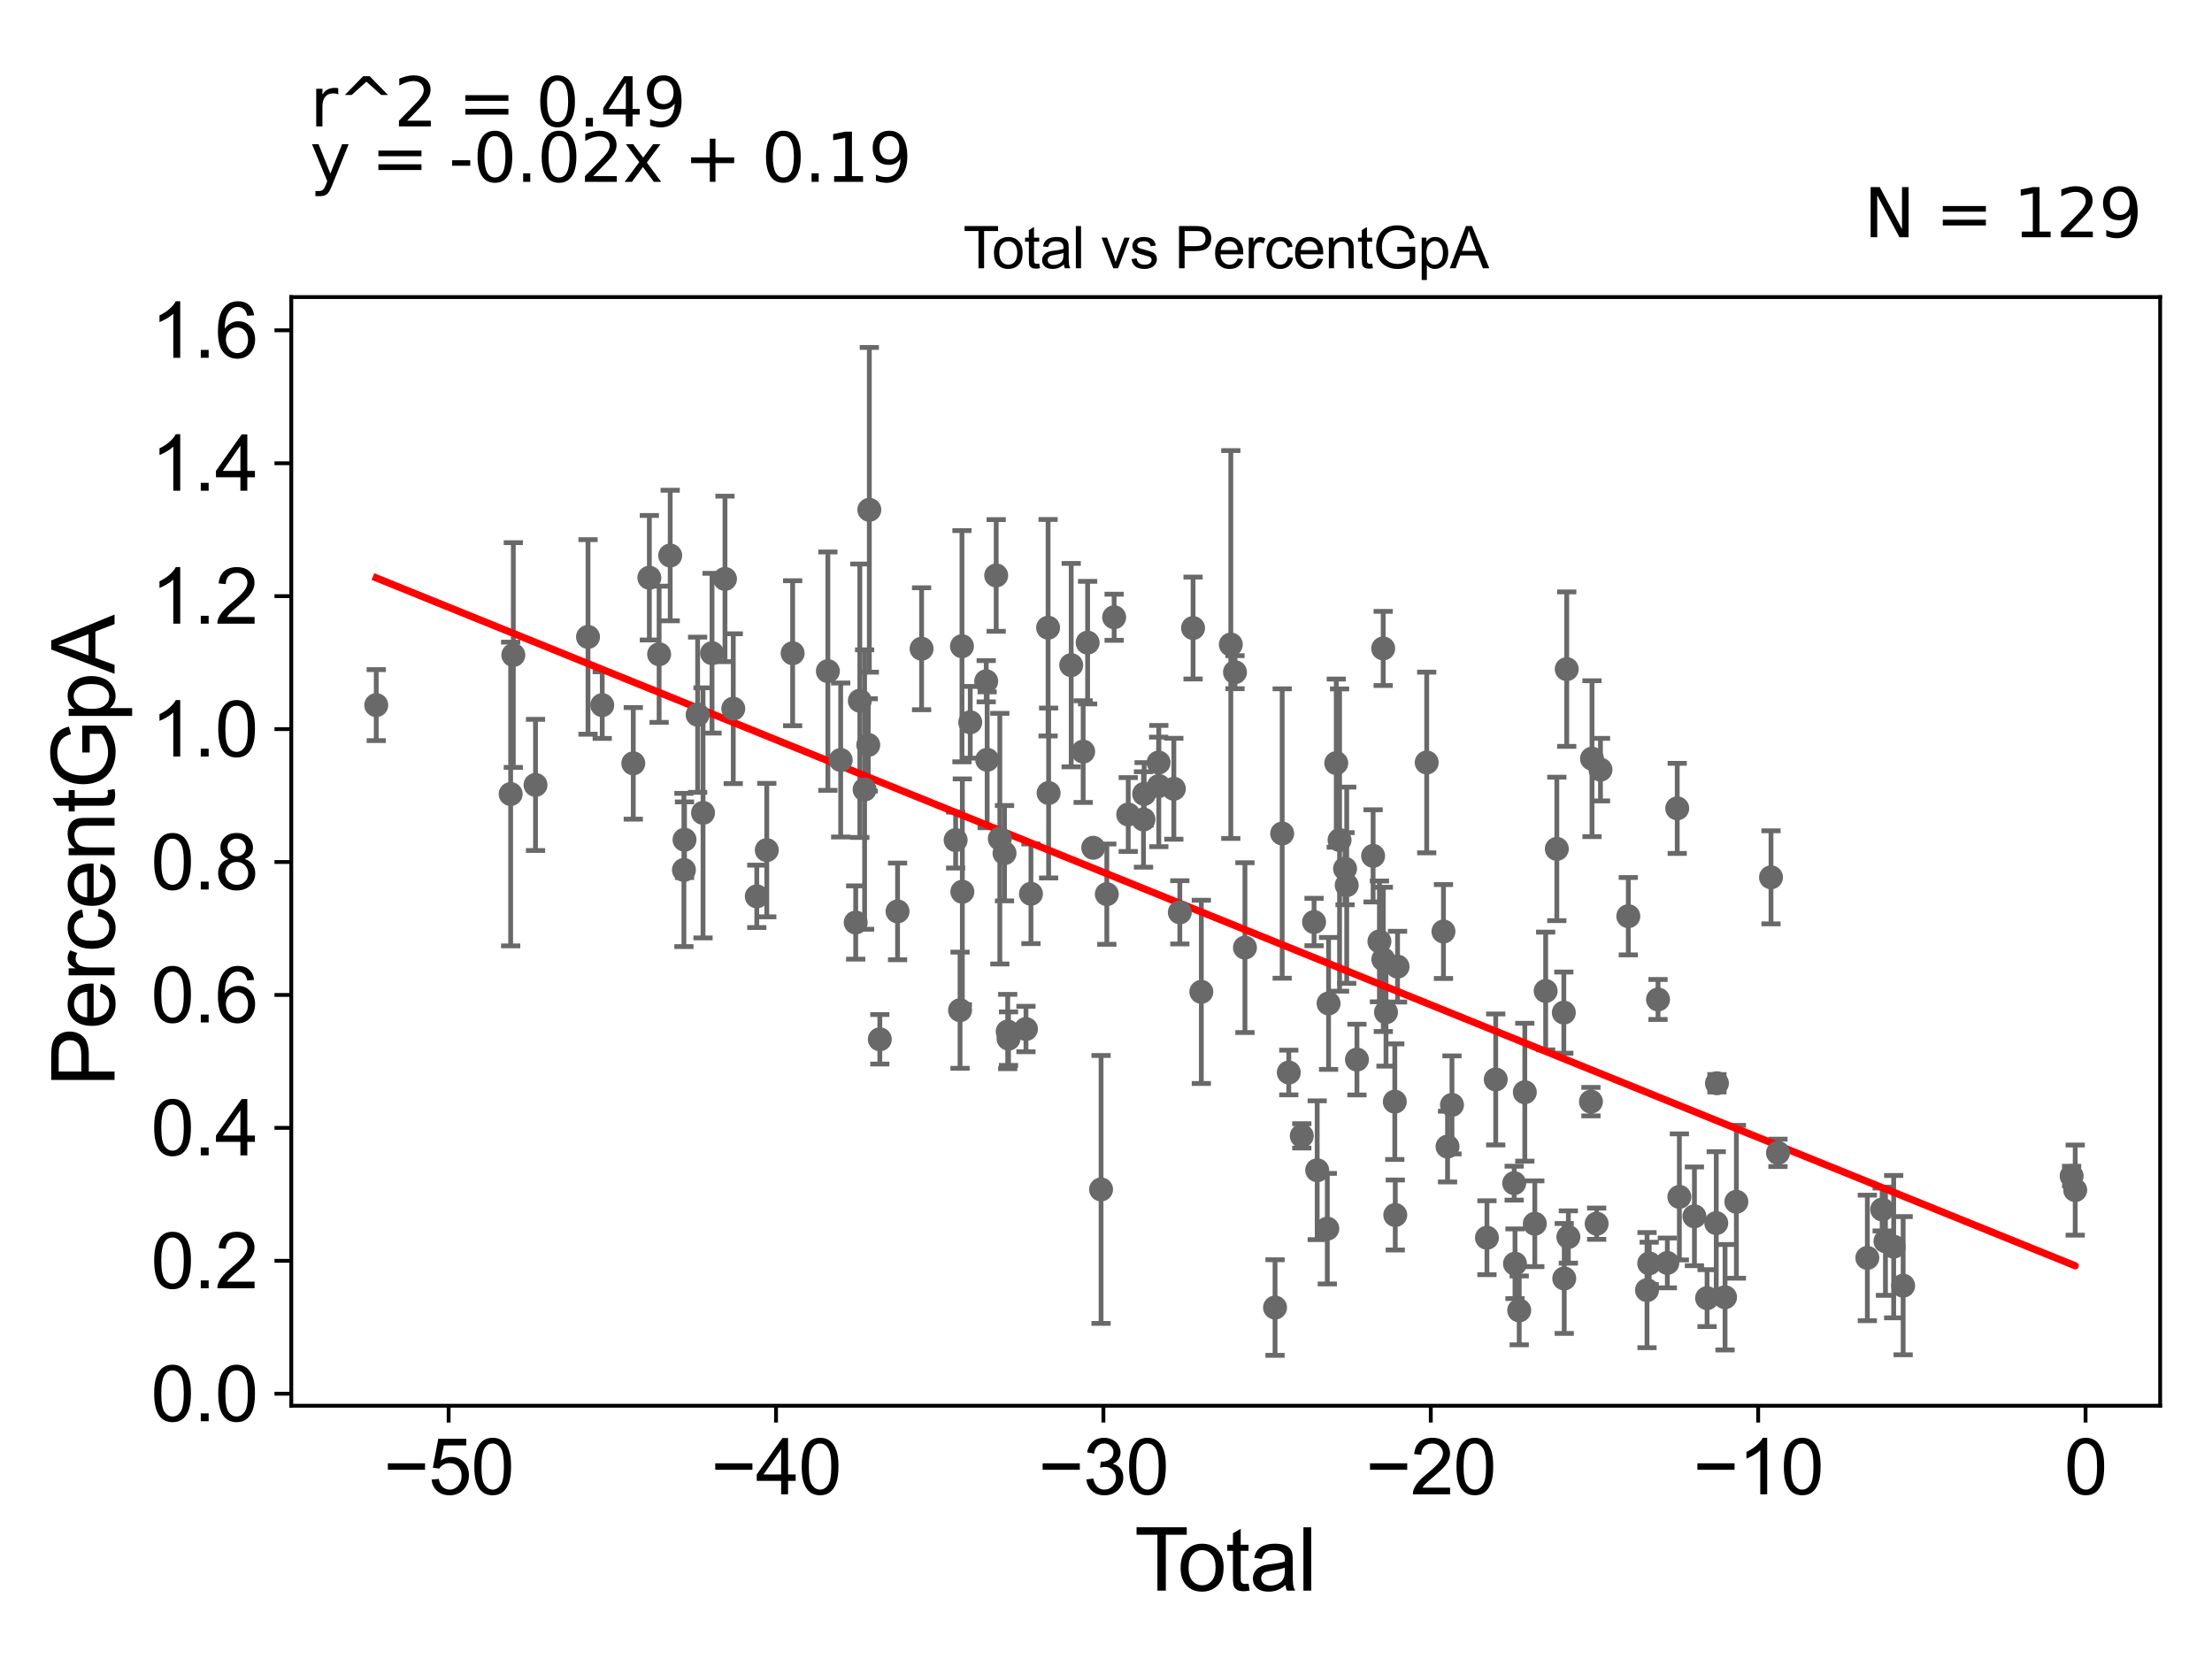 <?xml version="1.0" encoding="utf-8" standalone="no"?>
<!DOCTYPE svg PUBLIC "-//W3C//DTD SVG 1.1//EN"
  "http://www.w3.org/Graphics/SVG/1.1/DTD/svg11.dtd">
<svg xmlns:xlink="http://www.w3.org/1999/xlink" width="460.8pt" height="345.6pt" viewBox="0 0 460.8 345.6" xmlns="http://www.w3.org/2000/svg" version="1.1">
 <defs>
  <style type="text/css">*{stroke-linejoin: round; stroke-linecap: butt}</style>
 </defs>
 <g id="figure_1">
  <g id="patch_1">
   <path d="M 0 345.6 
L 460.8 345.6 
L 460.8 0 
L 0 0 
z
" style="fill: #ffffff"/>
  </g>
  <g id="axes_1">
   <g id="patch_2">
    <path d="M 60.68 292.84 
L 450 292.84 
L 450 61.886 
L 60.68 61.886 
z
" style="fill: #ffffff"/>
   </g>
   <g id="PathCollection_1">
    <defs>
     <path id="maa14e63166" d="M 0 1.118 
C 0.297 1.118 0.581 1 0.791 0.791 
C 1 0.581 1.118 0.297 1.118 0 
C 1.118 -0.297 1 -0.581 0.791 -0.791 
C 0.581 -1 0.297 -1.118 0 -1.118 
C -0.297 -1.118 -0.581 -1 -0.791 -0.791 
C -1 -0.581 -1.118 -0.297 -1.118 0 
C -1.118 0.297 -1 0.581 -0.791 0.791 
C -0.581 1 -0.297 1.118 0 1.118 
z
" style="stroke: #696969"/>
    </defs>
    <g clip-path="url(#p20c9ab28da)">
     <use xlink:href="#maa14e63166" x="78.376" y="146.889" style="fill: #696969; stroke: #696969"/>
     <use xlink:href="#maa14e63166" x="278.368" y="158.972" style="fill: #696969; stroke: #696969"/>
     <use xlink:href="#maa14e63166" x="279.055" y="174.997" style="fill: #696969; stroke: #696969"/>
     <use xlink:href="#maa14e63166" x="280.197" y="180.964" style="fill: #696969; stroke: #696969"/>
     <use xlink:href="#maa14e63166" x="280.547" y="184.401" style="fill: #696969; stroke: #696969"/>
     <use xlink:href="#maa14e63166" x="282.677" y="220.731" style="fill: #696969; stroke: #696969"/>
     <use xlink:href="#maa14e63166" x="286.045" y="178.293" style="fill: #696969; stroke: #696969"/>
     <use xlink:href="#maa14e63166" x="287.36" y="196.111" style="fill: #696969; stroke: #696969"/>
     <use xlink:href="#maa14e63166" x="288.144" y="135.08" style="fill: #696969; stroke: #696969"/>
     <use xlink:href="#maa14e63166" x="288.172" y="199.858" style="fill: #696969; stroke: #696969"/>
     <use xlink:href="#maa14e63166" x="288.729" y="210.877" style="fill: #696969; stroke: #696969"/>
     <use xlink:href="#maa14e63166" x="290.563" y="229.498" style="fill: #696969; stroke: #696969"/>
     <use xlink:href="#maa14e63166" x="290.66" y="253.107" style="fill: #696969; stroke: #696969"/>
     <use xlink:href="#maa14e63166" x="291.137" y="201.371" style="fill: #696969; stroke: #696969"/>
     <use xlink:href="#maa14e63166" x="297.21" y="158.842" style="fill: #696969; stroke: #696969"/>
     <use xlink:href="#maa14e63166" x="300.699" y="194.051" style="fill: #696969; stroke: #696969"/>
     <use xlink:href="#maa14e63166" x="276.766" y="209.032" style="fill: #696969; stroke: #696969"/>
     <use xlink:href="#maa14e63166" x="301.549" y="238.854" style="fill: #696969; stroke: #696969"/>
     <use xlink:href="#maa14e63166" x="276.503" y="255.952" style="fill: #696969; stroke: #696969"/>
     <use xlink:href="#maa14e63166" x="431.557" y="244.99" style="fill: #696969; stroke: #696969"/>
     <use xlink:href="#maa14e63166" x="238.212" y="170.711" style="fill: #696969; stroke: #696969"/>
     <use xlink:href="#maa14e63166" x="238.349" y="165.38" style="fill: #696969; stroke: #696969"/>
     <use xlink:href="#maa14e63166" x="241.357" y="158.853" style="fill: #696969; stroke: #696969"/>
     <use xlink:href="#maa14e63166" x="241.402" y="163.749" style="fill: #696969; stroke: #696969"/>
     <use xlink:href="#maa14e63166" x="244.534" y="164.314" style="fill: #696969; stroke: #696969"/>
     <use xlink:href="#maa14e63166" x="245.78" y="190.055" style="fill: #696969; stroke: #696969"/>
     <use xlink:href="#maa14e63166" x="248.537" y="130.83" style="fill: #696969; stroke: #696969"/>
     <use xlink:href="#maa14e63166" x="250.26" y="206.618" style="fill: #696969; stroke: #696969"/>
     <use xlink:href="#maa14e63166" x="256.401" y="134.263" style="fill: #696969; stroke: #696969"/>
     <use xlink:href="#maa14e63166" x="257.272" y="140.027" style="fill: #696969; stroke: #696969"/>
     <use xlink:href="#maa14e63166" x="259.346" y="197.404" style="fill: #696969; stroke: #696969"/>
     <use xlink:href="#maa14e63166" x="265.615" y="272.387" style="fill: #696969; stroke: #696969"/>
     <use xlink:href="#maa14e63166" x="267.102" y="173.636" style="fill: #696969; stroke: #696969"/>
     <use xlink:href="#maa14e63166" x="268.48" y="223.424" style="fill: #696969; stroke: #696969"/>
     <use xlink:href="#maa14e63166" x="271.185" y="236.62" style="fill: #696969; stroke: #696969"/>
     <use xlink:href="#maa14e63166" x="274.395" y="243.781" style="fill: #696969; stroke: #696969"/>
     <use xlink:href="#maa14e63166" x="302.471" y="230.176" style="fill: #696969; stroke: #696969"/>
     <use xlink:href="#maa14e63166" x="309.759" y="257.84" style="fill: #696969; stroke: #696969"/>
     <use xlink:href="#maa14e63166" x="311.587" y="224.868" style="fill: #696969; stroke: #696969"/>
     <use xlink:href="#maa14e63166" x="349.396" y="168.396" style="fill: #696969; stroke: #696969"/>
     <use xlink:href="#maa14e63166" x="349.844" y="249.337" style="fill: #696969; stroke: #696969"/>
     <use xlink:href="#maa14e63166" x="352.979" y="253.383" style="fill: #696969; stroke: #696969"/>
     <use xlink:href="#maa14e63166" x="355.615" y="270.426" style="fill: #696969; stroke: #696969"/>
     <use xlink:href="#maa14e63166" x="357.528" y="254.797" style="fill: #696969; stroke: #696969"/>
     <use xlink:href="#maa14e63166" x="357.667" y="225.664" style="fill: #696969; stroke: #696969"/>
     <use xlink:href="#maa14e63166" x="359.359" y="270.237" style="fill: #696969; stroke: #696969"/>
     <use xlink:href="#maa14e63166" x="361.718" y="250.352" style="fill: #696969; stroke: #696969"/>
     <use xlink:href="#maa14e63166" x="368.932" y="182.763" style="fill: #696969; stroke: #696969"/>
     <use xlink:href="#maa14e63166" x="370.386" y="240.159" style="fill: #696969; stroke: #696969"/>
     <use xlink:href="#maa14e63166" x="389.002" y="262.045" style="fill: #696969; stroke: #696969"/>
     <use xlink:href="#maa14e63166" x="392.091" y="251.963" style="fill: #696969; stroke: #696969"/>
     <use xlink:href="#maa14e63166" x="392.776" y="258.575" style="fill: #696969; stroke: #696969"/>
     <use xlink:href="#maa14e63166" x="394.488" y="259.703" style="fill: #696969; stroke: #696969"/>
     <use xlink:href="#maa14e63166" x="396.461" y="267.833" style="fill: #696969; stroke: #696969"/>
     <use xlink:href="#maa14e63166" x="347.335" y="263.092" style="fill: #696969; stroke: #696969"/>
     <use xlink:href="#maa14e63166" x="345.396" y="208.208" style="fill: #696969; stroke: #696969"/>
     <use xlink:href="#maa14e63166" x="343.56" y="263.187" style="fill: #696969; stroke: #696969"/>
     <use xlink:href="#maa14e63166" x="343.103" y="268.759" style="fill: #696969; stroke: #696969"/>
     <use xlink:href="#maa14e63166" x="315.433" y="246.473" style="fill: #696969; stroke: #696969"/>
     <use xlink:href="#maa14e63166" x="315.602" y="263.256" style="fill: #696969; stroke: #696969"/>
     <use xlink:href="#maa14e63166" x="316.481" y="272.98" style="fill: #696969; stroke: #696969"/>
     <use xlink:href="#maa14e63166" x="317.645" y="227.529" style="fill: #696969; stroke: #696969"/>
     <use xlink:href="#maa14e63166" x="319.729" y="254.929" style="fill: #696969; stroke: #696969"/>
     <use xlink:href="#maa14e63166" x="321.989" y="206.443" style="fill: #696969; stroke: #696969"/>
     <use xlink:href="#maa14e63166" x="324.315" y="176.84" style="fill: #696969; stroke: #696969"/>
     <use xlink:href="#maa14e63166" x="235.03" y="169.682" style="fill: #696969; stroke: #696969"/>
     <use xlink:href="#maa14e63166" x="325.774" y="210.947" style="fill: #696969; stroke: #696969"/>
     <use xlink:href="#maa14e63166" x="326.38" y="139.391" style="fill: #696969; stroke: #696969"/>
     <use xlink:href="#maa14e63166" x="326.717" y="257.689" style="fill: #696969; stroke: #696969"/>
     <use xlink:href="#maa14e63166" x="331.421" y="229.489" style="fill: #696969; stroke: #696969"/>
     <use xlink:href="#maa14e63166" x="331.644" y="158.044" style="fill: #696969; stroke: #696969"/>
     <use xlink:href="#maa14e63166" x="332.611" y="254.917" style="fill: #696969; stroke: #696969"/>
     <use xlink:href="#maa14e63166" x="333.411" y="160.331" style="fill: #696969; stroke: #696969"/>
     <use xlink:href="#maa14e63166" x="339.207" y="190.859" style="fill: #696969; stroke: #696969"/>
     <use xlink:href="#maa14e63166" x="325.86" y="266.33" style="fill: #696969; stroke: #696969"/>
     <use xlink:href="#maa14e63166" x="232.097" y="128.583" style="fill: #696969; stroke: #696969"/>
     <use xlink:href="#maa14e63166" x="273.743" y="192.074" style="fill: #696969; stroke: #696969"/>
     <use xlink:href="#maa14e63166" x="432.304" y="247.916" style="fill: #696969; stroke: #696969"/>
     <use xlink:href="#maa14e63166" x="207.525" y="119.877" style="fill: #696969; stroke: #696969"/>
     <use xlink:href="#maa14e63166" x="181.096" y="106.204" style="fill: #696969; stroke: #696969"/>
     <use xlink:href="#maa14e63166" x="148.33" y="136.072" style="fill: #696969; stroke: #696969"/>
     <use xlink:href="#maa14e63166" x="151.028" y="120.599" style="fill: #696969; stroke: #696969"/>
     <use xlink:href="#maa14e63166" x="205.644" y="158.278" style="fill: #696969; stroke: #696969"/>
     <use xlink:href="#maa14e63166" x="205.447" y="141.915" style="fill: #696969; stroke: #696969"/>
     <use xlink:href="#maa14e63166" x="202.12" y="150.462" style="fill: #696969; stroke: #696969"/>
     <use xlink:href="#maa14e63166" x="200.473" y="185.771" style="fill: #696969; stroke: #696969"/>
     <use xlink:href="#maa14e63166" x="200.394" y="134.617" style="fill: #696969; stroke: #696969"/>
     <use xlink:href="#maa14e63166" x="152.752" y="147.633" style="fill: #696969; stroke: #696969"/>
     <use xlink:href="#maa14e63166" x="199.997" y="210.445" style="fill: #696969; stroke: #696969"/>
     <use xlink:href="#maa14e63166" x="208.282" y="174.712" style="fill: #696969; stroke: #696969"/>
     <use xlink:href="#maa14e63166" x="199.077" y="175.006" style="fill: #696969; stroke: #696969"/>
     <use xlink:href="#maa14e63166" x="159.734" y="177.093" style="fill: #696969; stroke: #696969"/>
     <use xlink:href="#maa14e63166" x="191.985" y="135.145" style="fill: #696969; stroke: #696969"/>
     <use xlink:href="#maa14e63166" x="165.121" y="136.078" style="fill: #696969; stroke: #696969"/>
     <use xlink:href="#maa14e63166" x="172.461" y="139.812" style="fill: #696969; stroke: #696969"/>
     <use xlink:href="#maa14e63166" x="175.133" y="158.32" style="fill: #696969; stroke: #696969"/>
     <use xlink:href="#maa14e63166" x="178.259" y="192.177" style="fill: #696969; stroke: #696969"/>
     <use xlink:href="#maa14e63166" x="179.119" y="145.971" style="fill: #696969; stroke: #696969"/>
     <use xlink:href="#maa14e63166" x="180.113" y="164.473" style="fill: #696969; stroke: #696969"/>
     <use xlink:href="#maa14e63166" x="186.979" y="189.859" style="fill: #696969; stroke: #696969"/>
     <use xlink:href="#maa14e63166" x="183.282" y="216.505" style="fill: #696969; stroke: #696969"/>
     <use xlink:href="#maa14e63166" x="230.571" y="186.267" style="fill: #696969; stroke: #696969"/>
     <use xlink:href="#maa14e63166" x="157.653" y="186.725" style="fill: #696969; stroke: #696969"/>
     <use xlink:href="#maa14e63166" x="209.26" y="177.736" style="fill: #696969; stroke: #696969"/>
     <use xlink:href="#maa14e63166" x="146.455" y="169.333" style="fill: #696969; stroke: #696969"/>
     <use xlink:href="#maa14e63166" x="210.095" y="216.366" style="fill: #696969; stroke: #696969"/>
     <use xlink:href="#maa14e63166" x="106.381" y="165.41" style="fill: #696969; stroke: #696969"/>
     <use xlink:href="#maa14e63166" x="229.371" y="247.782" style="fill: #696969; stroke: #696969"/>
     <use xlink:href="#maa14e63166" x="106.936" y="136.453" style="fill: #696969; stroke: #696969"/>
     <use xlink:href="#maa14e63166" x="227.74" y="176.607" style="fill: #696969; stroke: #696969"/>
     <use xlink:href="#maa14e63166" x="226.571" y="133.873" style="fill: #696969; stroke: #696969"/>
     <use xlink:href="#maa14e63166" x="111.558" y="163.514" style="fill: #696969; stroke: #696969"/>
     <use xlink:href="#maa14e63166" x="225.643" y="156.572" style="fill: #696969; stroke: #696969"/>
     <use xlink:href="#maa14e63166" x="223.152" y="138.56" style="fill: #696969; stroke: #696969"/>
     <use xlink:href="#maa14e63166" x="122.493" y="132.681" style="fill: #696969; stroke: #696969"/>
     <use xlink:href="#maa14e63166" x="209.924" y="214.884" style="fill: #696969; stroke: #696969"/>
     <use xlink:href="#maa14e63166" x="125.457" y="146.89" style="fill: #696969; stroke: #696969"/>
     <use xlink:href="#maa14e63166" x="180.873" y="155.178" style="fill: #696969; stroke: #696969"/>
     <use xlink:href="#maa14e63166" x="145.33" y="148.891" style="fill: #696969; stroke: #696969"/>
     <use xlink:href="#maa14e63166" x="142.598" y="174.929" style="fill: #696969; stroke: #696969"/>
     <use xlink:href="#maa14e63166" x="135.271" y="120.351" style="fill: #696969; stroke: #696969"/>
     <use xlink:href="#maa14e63166" x="142.473" y="181.228" style="fill: #696969; stroke: #696969"/>
     <use xlink:href="#maa14e63166" x="218.446" y="165.194" style="fill: #696969; stroke: #696969"/>
     <use xlink:href="#maa14e63166" x="218.337" y="130.764" style="fill: #696969; stroke: #696969"/>
     <use xlink:href="#maa14e63166" x="213.727" y="214.366" style="fill: #696969; stroke: #696969"/>
     <use xlink:href="#maa14e63166" x="137.307" y="136.295" style="fill: #696969; stroke: #696969"/>
     <use xlink:href="#maa14e63166" x="131.924" y="159.018" style="fill: #696969; stroke: #696969"/>
     <use xlink:href="#maa14e63166" x="214.763" y="186.193" style="fill: #696969; stroke: #696969"/>
     <use xlink:href="#maa14e63166" x="139.614" y="115.726" style="fill: #696969; stroke: #696969"/>
    </g>
   </g>
   <g id="matplotlib.axis_1">
    <g id="xtick_1">
     <g id="line2d_1">
      <defs>
       <path id="m5b5a81b41d" d="M 0 0 
L 0 3.5 
" style="stroke: #000000; stroke-width: 0.8"/>
      </defs>
      <g>
       <use xlink:href="#m5b5a81b41d" x="93.459" y="292.84" style="stroke: #000000; stroke-width: 0.8"/>
      </g>
     </g>
     <g id="text_1">
      <!-- −50 -->
      <g transform="translate(79.889 311.293)scale(0.16 -0.16)">
       <defs>
        <path id="ArialMT-2212" d="M 3381 1997 
L 356 1997 
L 356 2522 
L 3381 2522 
L 3381 1997 
z
" transform="scale(0.016)"/>
        <path id="ArialMT-35" d="M 266 1200 
L 856 1250 
Q 922 819 1161 601 
Q 1400 384 1738 384 
Q 2144 384 2425 690 
Q 2706 997 2706 1503 
Q 2706 1984 2436 2262 
Q 2166 2541 1728 2541 
Q 1456 2541 1237 2417 
Q 1019 2294 894 2097 
L 366 2166 
L 809 4519 
L 3088 4519 
L 3088 3981 
L 1259 3981 
L 1013 2750 
Q 1425 3038 1878 3038 
Q 2478 3038 2890 2622 
Q 3303 2206 3303 1553 
Q 3303 931 2941 478 
Q 2500 -78 1738 -78 
Q 1113 -78 717 272 
Q 322 622 266 1200 
z
" transform="scale(0.016)"/>
        <path id="ArialMT-30" d="M 266 2259 
Q 266 3072 433 3567 
Q 600 4063 929 4331 
Q 1259 4600 1759 4600 
Q 2128 4600 2406 4451 
Q 2684 4303 2865 4023 
Q 3047 3744 3150 3342 
Q 3253 2941 3253 2259 
Q 3253 1453 3087 958 
Q 2922 463 2592 192 
Q 2263 -78 1759 -78 
Q 1097 -78 719 397 
Q 266 969 266 2259 
z
M 844 2259 
Q 844 1131 1108 757 
Q 1372 384 1759 384 
Q 2147 384 2411 759 
Q 2675 1134 2675 2259 
Q 2675 3391 2411 3762 
Q 2147 4134 1753 4134 
Q 1366 4134 1134 3806 
Q 844 3388 844 2259 
z
" transform="scale(0.016)"/>
       </defs>
       <use xlink:href="#ArialMT-2212"/>
       <use xlink:href="#ArialMT-35" x="58.398"/>
       <use xlink:href="#ArialMT-30" x="114.014"/>
      </g>
     </g>
    </g>
    <g id="xtick_2">
     <g id="line2d_2">
      <g>
       <use xlink:href="#m5b5a81b41d" x="161.659" y="292.84" style="stroke: #000000; stroke-width: 0.8"/>
      </g>
     </g>
     <g id="text_2">
      <!-- −40 -->
      <g transform="translate(148.089 311.293)scale(0.16 -0.16)">
       <defs>
        <path id="ArialMT-34" d="M 2069 0 
L 2069 1097 
L 81 1097 
L 81 1613 
L 2172 4581 
L 2631 4581 
L 2631 1613 
L 3250 1613 
L 3250 1097 
L 2631 1097 
L 2631 0 
L 2069 0 
z
M 2069 1613 
L 2069 3678 
L 634 1613 
L 2069 1613 
z
" transform="scale(0.016)"/>
       </defs>
       <use xlink:href="#ArialMT-2212"/>
       <use xlink:href="#ArialMT-34" x="58.398"/>
       <use xlink:href="#ArialMT-30" x="114.014"/>
      </g>
     </g>
    </g>
    <g id="xtick_3">
     <g id="line2d_3">
      <g>
       <use xlink:href="#m5b5a81b41d" x="229.859" y="292.84" style="stroke: #000000; stroke-width: 0.8"/>
      </g>
     </g>
     <g id="text_3">
      <!-- −30 -->
      <g transform="translate(216.289 311.293)scale(0.16 -0.16)">
       <defs>
        <path id="ArialMT-33" d="M 269 1209 
L 831 1284 
Q 928 806 1161 595 
Q 1394 384 1728 384 
Q 2125 384 2398 659 
Q 2672 934 2672 1341 
Q 2672 1728 2419 1979 
Q 2166 2231 1775 2231 
Q 1616 2231 1378 2169 
L 1441 2663 
Q 1497 2656 1531 2656 
Q 1891 2656 2178 2843 
Q 2466 3031 2466 3422 
Q 2466 3731 2256 3934 
Q 2047 4138 1716 4138 
Q 1388 4138 1169 3931 
Q 950 3725 888 3313 
L 325 3413 
Q 428 3978 793 4289 
Q 1159 4600 1703 4600 
Q 2078 4600 2393 4439 
Q 2709 4278 2876 4000 
Q 3044 3722 3044 3409 
Q 3044 3113 2884 2869 
Q 2725 2625 2413 2481 
Q 2819 2388 3044 2092 
Q 3269 1797 3269 1353 
Q 3269 753 2831 336 
Q 2394 -81 1725 -81 
Q 1122 -81 723 278 
Q 325 638 269 1209 
z
" transform="scale(0.016)"/>
       </defs>
       <use xlink:href="#ArialMT-2212"/>
       <use xlink:href="#ArialMT-33" x="58.398"/>
       <use xlink:href="#ArialMT-30" x="114.014"/>
      </g>
     </g>
    </g>
    <g id="xtick_4">
     <g id="line2d_4">
      <g>
       <use xlink:href="#m5b5a81b41d" x="298.059" y="292.84" style="stroke: #000000; stroke-width: 0.8"/>
      </g>
     </g>
     <g id="text_4">
      <!-- −20 -->
      <g transform="translate(284.489 311.293)scale(0.16 -0.16)">
       <defs>
        <path id="ArialMT-32" d="M 3222 541 
L 3222 0 
L 194 0 
Q 188 203 259 391 
Q 375 700 629 1000 
Q 884 1300 1366 1694 
Q 2113 2306 2375 2664 
Q 2638 3022 2638 3341 
Q 2638 3675 2398 3904 
Q 2159 4134 1775 4134 
Q 1369 4134 1125 3890 
Q 881 3647 878 3216 
L 300 3275 
Q 359 3922 746 4261 
Q 1134 4600 1788 4600 
Q 2447 4600 2831 4234 
Q 3216 3869 3216 3328 
Q 3216 3053 3103 2787 
Q 2991 2522 2730 2228 
Q 2469 1934 1863 1422 
Q 1356 997 1212 845 
Q 1069 694 975 541 
L 3222 541 
z
" transform="scale(0.016)"/>
       </defs>
       <use xlink:href="#ArialMT-2212"/>
       <use xlink:href="#ArialMT-32" x="58.398"/>
       <use xlink:href="#ArialMT-30" x="114.014"/>
      </g>
     </g>
    </g>
    <g id="xtick_5">
     <g id="line2d_5">
      <g>
       <use xlink:href="#m5b5a81b41d" x="366.259" y="292.84" style="stroke: #000000; stroke-width: 0.8"/>
      </g>
     </g>
     <g id="text_5">
      <!-- −10 -->
      <g transform="translate(352.689 311.293)scale(0.16 -0.16)">
       <defs>
        <path id="ArialMT-31" d="M 2384 0 
L 1822 0 
L 1822 3584 
Q 1619 3391 1289 3197 
Q 959 3003 697 2906 
L 697 3450 
Q 1169 3672 1522 3987 
Q 1875 4303 2022 4600 
L 2384 4600 
L 2384 0 
z
" transform="scale(0.016)"/>
       </defs>
       <use xlink:href="#ArialMT-2212"/>
       <use xlink:href="#ArialMT-31" x="58.398"/>
       <use xlink:href="#ArialMT-30" x="114.014"/>
      </g>
     </g>
    </g>
    <g id="xtick_6">
     <g id="line2d_6">
      <g>
       <use xlink:href="#m5b5a81b41d" x="434.459" y="292.84" style="stroke: #000000; stroke-width: 0.8"/>
      </g>
     </g>
     <g id="text_6">
      <!-- 0 -->
      <g transform="translate(430.01 311.293)scale(0.16 -0.16)">
       <use xlink:href="#ArialMT-30"/>
      </g>
     </g>
    </g>
    <g id="text_7">
     <!-- Total -->
     <g transform="translate(236.335 331.357)scale(0.18 -0.18)">
      <defs>
       <path id="ArialMT-54" d="M 1659 0 
L 1659 4041 
L 150 4041 
L 150 4581 
L 3781 4581 
L 3781 4041 
L 2266 4041 
L 2266 0 
L 1659 0 
z
" transform="scale(0.016)"/>
       <path id="ArialMT-6f" d="M 213 1659 
Q 213 2581 725 3025 
Q 1153 3394 1769 3394 
Q 2453 3394 2887 2945 
Q 3322 2497 3322 1706 
Q 3322 1066 3130 698 
Q 2938 331 2570 128 
Q 2203 -75 1769 -75 
Q 1072 -75 642 372 
Q 213 819 213 1659 
z
M 791 1659 
Q 791 1022 1069 705 
Q 1347 388 1769 388 
Q 2188 388 2466 706 
Q 2744 1025 2744 1678 
Q 2744 2294 2464 2611 
Q 2184 2928 1769 2928 
Q 1347 2928 1069 2612 
Q 791 2297 791 1659 
z
" transform="scale(0.016)"/>
       <path id="ArialMT-74" d="M 1650 503 
L 1731 6 
Q 1494 -44 1306 -44 
Q 1000 -44 831 53 
Q 663 150 594 308 
Q 525 466 525 972 
L 525 2881 
L 113 2881 
L 113 3319 
L 525 3319 
L 525 4141 
L 1084 4478 
L 1084 3319 
L 1650 3319 
L 1650 2881 
L 1084 2881 
L 1084 941 
Q 1084 700 1114 631 
Q 1144 563 1211 522 
Q 1278 481 1403 481 
Q 1497 481 1650 503 
z
" transform="scale(0.016)"/>
       <path id="ArialMT-61" d="M 2588 409 
Q 2275 144 1986 34 
Q 1697 -75 1366 -75 
Q 819 -75 525 192 
Q 231 459 231 875 
Q 231 1119 342 1320 
Q 453 1522 633 1644 
Q 813 1766 1038 1828 
Q 1203 1872 1538 1913 
Q 2219 1994 2541 2106 
Q 2544 2222 2544 2253 
Q 2544 2597 2384 2738 
Q 2169 2928 1744 2928 
Q 1347 2928 1158 2789 
Q 969 2650 878 2297 
L 328 2372 
Q 403 2725 575 2942 
Q 747 3159 1072 3276 
Q 1397 3394 1825 3394 
Q 2250 3394 2515 3294 
Q 2781 3194 2906 3042 
Q 3031 2891 3081 2659 
Q 3109 2516 3109 2141 
L 3109 1391 
Q 3109 606 3145 398 
Q 3181 191 3288 0 
L 2700 0 
Q 2613 175 2588 409 
z
M 2541 1666 
Q 2234 1541 1622 1453 
Q 1275 1403 1131 1340 
Q 988 1278 909 1158 
Q 831 1038 831 891 
Q 831 666 1001 516 
Q 1172 366 1500 366 
Q 1825 366 2078 508 
Q 2331 650 2450 897 
Q 2541 1088 2541 1459 
L 2541 1666 
z
" transform="scale(0.016)"/>
       <path id="ArialMT-6c" d="M 409 0 
L 409 4581 
L 972 4581 
L 972 0 
L 409 0 
z
" transform="scale(0.016)"/>
      </defs>
      <use xlink:href="#ArialMT-54"/>
      <use xlink:href="#ArialMT-6f" x="49.959"/>
      <use xlink:href="#ArialMT-74" x="105.574"/>
      <use xlink:href="#ArialMT-61" x="133.357"/>
      <use xlink:href="#ArialMT-6c" x="188.973"/>
     </g>
    </g>
   </g>
   <g id="matplotlib.axis_2">
    <g id="ytick_1">
     <g id="line2d_7">
      <defs>
       <path id="m4f4d3f711c" d="M 0 0 
L -3.5 0 
" style="stroke: #000000; stroke-width: 0.8"/>
      </defs>
      <g>
       <use xlink:href="#m4f4d3f711c" x="60.68" y="290.339" style="stroke: #000000; stroke-width: 0.8"/>
      </g>
     </g>
     <g id="text_8">
      <!-- 0.0 -->
      <g transform="translate(31.44 296.066)scale(0.16 -0.16)">
       <defs>
        <path id="ArialMT-2e" d="M 581 0 
L 581 641 
L 1222 641 
L 1222 0 
L 581 0 
z
" transform="scale(0.016)"/>
       </defs>
       <use xlink:href="#ArialMT-30"/>
       <use xlink:href="#ArialMT-2e" x="55.615"/>
       <use xlink:href="#ArialMT-30" x="83.398"/>
      </g>
     </g>
    </g>
    <g id="ytick_2">
     <g id="line2d_8">
      <g>
       <use xlink:href="#m4f4d3f711c" x="60.68" y="262.648" style="stroke: #000000; stroke-width: 0.8"/>
      </g>
     </g>
     <g id="text_9">
      <!-- 0.2 -->
      <g transform="translate(31.44 268.374)scale(0.16 -0.16)">
       <use xlink:href="#ArialMT-30"/>
       <use xlink:href="#ArialMT-2e" x="55.615"/>
       <use xlink:href="#ArialMT-32" x="83.398"/>
      </g>
     </g>
    </g>
    <g id="ytick_3">
     <g id="line2d_9">
      <g>
       <use xlink:href="#m4f4d3f711c" x="60.68" y="234.956" style="stroke: #000000; stroke-width: 0.8"/>
      </g>
     </g>
     <g id="text_10">
      <!-- 0.4 -->
      <g transform="translate(31.44 240.683)scale(0.16 -0.16)">
       <use xlink:href="#ArialMT-30"/>
       <use xlink:href="#ArialMT-2e" x="55.615"/>
       <use xlink:href="#ArialMT-34" x="83.398"/>
      </g>
     </g>
    </g>
    <g id="ytick_4">
     <g id="line2d_10">
      <g>
       <use xlink:href="#m4f4d3f711c" x="60.68" y="207.265" style="stroke: #000000; stroke-width: 0.8"/>
      </g>
     </g>
     <g id="text_11">
      <!-- 0.6 -->
      <g transform="translate(31.44 212.991)scale(0.16 -0.16)">
       <defs>
        <path id="ArialMT-36" d="M 3184 3459 
L 2625 3416 
Q 2550 3747 2413 3897 
Q 2184 4138 1850 4138 
Q 1581 4138 1378 3988 
Q 1113 3794 959 3422 
Q 806 3050 800 2363 
Q 1003 2672 1297 2822 
Q 1591 2972 1913 2972 
Q 2475 2972 2870 2558 
Q 3266 2144 3266 1488 
Q 3266 1056 3080 686 
Q 2894 316 2569 119 
Q 2244 -78 1831 -78 
Q 1128 -78 684 439 
Q 241 956 241 2144 
Q 241 3472 731 4075 
Q 1159 4600 1884 4600 
Q 2425 4600 2770 4297 
Q 3116 3994 3184 3459 
z
M 888 1484 
Q 888 1194 1011 928 
Q 1134 663 1356 523 
Q 1578 384 1822 384 
Q 2178 384 2434 671 
Q 2691 959 2691 1453 
Q 2691 1928 2437 2201 
Q 2184 2475 1800 2475 
Q 1419 2475 1153 2201 
Q 888 1928 888 1484 
z
" transform="scale(0.016)"/>
       </defs>
       <use xlink:href="#ArialMT-30"/>
       <use xlink:href="#ArialMT-2e" x="55.615"/>
       <use xlink:href="#ArialMT-36" x="83.398"/>
      </g>
     </g>
    </g>
    <g id="ytick_5">
     <g id="line2d_11">
      <g>
       <use xlink:href="#m4f4d3f711c" x="60.68" y="179.573" style="stroke: #000000; stroke-width: 0.8"/>
      </g>
     </g>
     <g id="text_12">
      <!-- 0.8 -->
      <g transform="translate(31.44 185.3)scale(0.16 -0.16)">
       <defs>
        <path id="ArialMT-38" d="M 1131 2484 
Q 781 2613 612 2850 
Q 444 3088 444 3419 
Q 444 3919 803 4259 
Q 1163 4600 1759 4600 
Q 2359 4600 2725 4251 
Q 3091 3903 3091 3403 
Q 3091 3084 2923 2848 
Q 2756 2613 2416 2484 
Q 2838 2347 3058 2040 
Q 3278 1734 3278 1309 
Q 3278 722 2862 322 
Q 2447 -78 1769 -78 
Q 1091 -78 675 323 
Q 259 725 259 1325 
Q 259 1772 486 2073 
Q 713 2375 1131 2484 
z
M 1019 3438 
Q 1019 3113 1228 2906 
Q 1438 2700 1772 2700 
Q 2097 2700 2305 2904 
Q 2513 3109 2513 3406 
Q 2513 3716 2298 3927 
Q 2084 4138 1766 4138 
Q 1444 4138 1231 3931 
Q 1019 3725 1019 3438 
z
M 838 1322 
Q 838 1081 952 856 
Q 1066 631 1291 507 
Q 1516 384 1775 384 
Q 2178 384 2440 643 
Q 2703 903 2703 1303 
Q 2703 1709 2433 1975 
Q 2163 2241 1756 2241 
Q 1359 2241 1098 1978 
Q 838 1716 838 1322 
z
" transform="scale(0.016)"/>
       </defs>
       <use xlink:href="#ArialMT-30"/>
       <use xlink:href="#ArialMT-2e" x="55.615"/>
       <use xlink:href="#ArialMT-38" x="83.398"/>
      </g>
     </g>
    </g>
    <g id="ytick_6">
     <g id="line2d_12">
      <g>
       <use xlink:href="#m4f4d3f711c" x="60.68" y="151.882" style="stroke: #000000; stroke-width: 0.8"/>
      </g>
     </g>
     <g id="text_13">
      <!-- 1.0 -->
      <g transform="translate(31.44 157.608)scale(0.16 -0.16)">
       <use xlink:href="#ArialMT-31"/>
       <use xlink:href="#ArialMT-2e" x="55.615"/>
       <use xlink:href="#ArialMT-30" x="83.398"/>
      </g>
     </g>
    </g>
    <g id="ytick_7">
     <g id="line2d_13">
      <g>
       <use xlink:href="#m4f4d3f711c" x="60.68" y="124.19" style="stroke: #000000; stroke-width: 0.8"/>
      </g>
     </g>
     <g id="text_14">
      <!-- 1.2 -->
      <g transform="translate(31.44 129.917)scale(0.16 -0.16)">
       <use xlink:href="#ArialMT-31"/>
       <use xlink:href="#ArialMT-2e" x="55.615"/>
       <use xlink:href="#ArialMT-32" x="83.398"/>
      </g>
     </g>
    </g>
    <g id="ytick_8">
     <g id="line2d_14">
      <g>
       <use xlink:href="#m4f4d3f711c" x="60.68" y="96.499" style="stroke: #000000; stroke-width: 0.8"/>
      </g>
     </g>
     <g id="text_15">
      <!-- 1.4 -->
      <g transform="translate(31.44 102.225)scale(0.16 -0.16)">
       <use xlink:href="#ArialMT-31"/>
       <use xlink:href="#ArialMT-2e" x="55.615"/>
       <use xlink:href="#ArialMT-34" x="83.398"/>
      </g>
     </g>
    </g>
    <g id="ytick_9">
     <g id="line2d_15">
      <g>
       <use xlink:href="#m4f4d3f711c" x="60.68" y="68.808" style="stroke: #000000; stroke-width: 0.8"/>
      </g>
     </g>
     <g id="text_16">
      <!-- 1.6 -->
      <g transform="translate(31.44 74.534)scale(0.16 -0.16)">
       <use xlink:href="#ArialMT-31"/>
       <use xlink:href="#ArialMT-2e" x="55.615"/>
       <use xlink:href="#ArialMT-36" x="83.398"/>
      </g>
     </g>
    </g>
    <g id="text_17">
     <!-- PercentGpA -->
     <g transform="translate(23.863 226.386)rotate(-90)scale(0.18 -0.18)">
      <defs>
       <path id="ArialMT-50" d="M 494 0 
L 494 4581 
L 2222 4581 
Q 2678 4581 2919 4538 
Q 3256 4481 3484 4323 
Q 3713 4166 3852 3881 
Q 3991 3597 3991 3256 
Q 3991 2672 3619 2267 
Q 3247 1863 2275 1863 
L 1100 1863 
L 1100 0 
L 494 0 
z
M 1100 2403 
L 2284 2403 
Q 2872 2403 3119 2622 
Q 3366 2841 3366 3238 
Q 3366 3525 3220 3729 
Q 3075 3934 2838 4000 
Q 2684 4041 2272 4041 
L 1100 4041 
L 1100 2403 
z
" transform="scale(0.016)"/>
       <path id="ArialMT-65" d="M 2694 1069 
L 3275 997 
Q 3138 488 2766 206 
Q 2394 -75 1816 -75 
Q 1088 -75 661 373 
Q 234 822 234 1631 
Q 234 2469 665 2931 
Q 1097 3394 1784 3394 
Q 2450 3394 2872 2941 
Q 3294 2488 3294 1666 
Q 3294 1616 3291 1516 
L 816 1516 
Q 847 969 1125 678 
Q 1403 388 1819 388 
Q 2128 388 2347 550 
Q 2566 713 2694 1069 
z
M 847 1978 
L 2700 1978 
Q 2663 2397 2488 2606 
Q 2219 2931 1791 2931 
Q 1403 2931 1139 2672 
Q 875 2413 847 1978 
z
" transform="scale(0.016)"/>
       <path id="ArialMT-72" d="M 416 0 
L 416 3319 
L 922 3319 
L 922 2816 
Q 1116 3169 1280 3281 
Q 1444 3394 1641 3394 
Q 1925 3394 2219 3213 
L 2025 2691 
Q 1819 2813 1613 2813 
Q 1428 2813 1281 2702 
Q 1134 2591 1072 2394 
Q 978 2094 978 1738 
L 978 0 
L 416 0 
z
" transform="scale(0.016)"/>
       <path id="ArialMT-63" d="M 2588 1216 
L 3141 1144 
Q 3050 572 2676 248 
Q 2303 -75 1759 -75 
Q 1078 -75 664 370 
Q 250 816 250 1647 
Q 250 2184 428 2587 
Q 606 2991 970 3192 
Q 1334 3394 1763 3394 
Q 2303 3394 2647 3120 
Q 2991 2847 3088 2344 
L 2541 2259 
Q 2463 2594 2264 2762 
Q 2066 2931 1784 2931 
Q 1359 2931 1093 2626 
Q 828 2322 828 1663 
Q 828 994 1084 691 
Q 1341 388 1753 388 
Q 2084 388 2306 591 
Q 2528 794 2588 1216 
z
" transform="scale(0.016)"/>
       <path id="ArialMT-6e" d="M 422 0 
L 422 3319 
L 928 3319 
L 928 2847 
Q 1294 3394 1984 3394 
Q 2284 3394 2536 3286 
Q 2788 3178 2913 3003 
Q 3038 2828 3088 2588 
Q 3119 2431 3119 2041 
L 3119 0 
L 2556 0 
L 2556 2019 
Q 2556 2363 2490 2533 
Q 2425 2703 2258 2804 
Q 2091 2906 1866 2906 
Q 1506 2906 1245 2678 
Q 984 2450 984 1813 
L 984 0 
L 422 0 
z
" transform="scale(0.016)"/>
       <path id="ArialMT-47" d="M 2638 1797 
L 2638 2334 
L 4578 2338 
L 4578 638 
Q 4131 281 3656 101 
Q 3181 -78 2681 -78 
Q 2006 -78 1454 211 
Q 903 500 622 1047 
Q 341 1594 341 2269 
Q 341 2938 620 3517 
Q 900 4097 1425 4378 
Q 1950 4659 2634 4659 
Q 3131 4659 3532 4498 
Q 3934 4338 4162 4050 
Q 4391 3763 4509 3300 
L 3963 3150 
Q 3859 3500 3706 3700 
Q 3553 3900 3268 4020 
Q 2984 4141 2638 4141 
Q 2222 4141 1919 4014 
Q 1616 3888 1430 3681 
Q 1244 3475 1141 3228 
Q 966 2803 966 2306 
Q 966 1694 1177 1281 
Q 1388 869 1791 669 
Q 2194 469 2647 469 
Q 3041 469 3416 620 
Q 3791 772 3984 944 
L 3984 1797 
L 2638 1797 
z
" transform="scale(0.016)"/>
       <path id="ArialMT-70" d="M 422 -1272 
L 422 3319 
L 934 3319 
L 934 2888 
Q 1116 3141 1344 3267 
Q 1572 3394 1897 3394 
Q 2322 3394 2647 3175 
Q 2972 2956 3137 2557 
Q 3303 2159 3303 1684 
Q 3303 1175 3120 767 
Q 2938 359 2589 142 
Q 2241 -75 1856 -75 
Q 1575 -75 1351 44 
Q 1128 163 984 344 
L 984 -1272 
L 422 -1272 
z
M 931 1641 
Q 931 1000 1190 694 
Q 1450 388 1819 388 
Q 2194 388 2461 705 
Q 2728 1022 2728 1688 
Q 2728 2322 2467 2637 
Q 2206 2953 1844 2953 
Q 1484 2953 1207 2617 
Q 931 2281 931 1641 
z
" transform="scale(0.016)"/>
       <path id="ArialMT-41" d="M -9 0 
L 1750 4581 
L 2403 4581 
L 4278 0 
L 3588 0 
L 3053 1388 
L 1138 1388 
L 634 0 
L -9 0 
z
M 1313 1881 
L 2866 1881 
L 2388 3150 
Q 2169 3728 2063 4100 
Q 1975 3659 1816 3225 
L 1313 1881 
z
" transform="scale(0.016)"/>
      </defs>
      <use xlink:href="#ArialMT-50"/>
      <use xlink:href="#ArialMT-65" x="66.699"/>
      <use xlink:href="#ArialMT-72" x="122.314"/>
      <use xlink:href="#ArialMT-63" x="155.615"/>
      <use xlink:href="#ArialMT-65" x="205.615"/>
      <use xlink:href="#ArialMT-6e" x="261.23"/>
      <use xlink:href="#ArialMT-74" x="316.846"/>
      <use xlink:href="#ArialMT-47" x="344.629"/>
      <use xlink:href="#ArialMT-70" x="422.412"/>
      <use xlink:href="#ArialMT-41" x="478.027"/>
     </g>
    </g>
   </g>
   <g id="LineCollection_1">
    <path d="M 78.376 154.284 
L 78.376 139.493 
" clip-path="url(#p20c9ab28da)" style="fill: none; stroke: #696969"/>
    <path d="M 278.368 176.482 
L 278.368 141.461 
" clip-path="url(#p20c9ab28da)" style="fill: none; stroke: #696969"/>
    <path d="M 279.055 206.479 
L 279.055 143.515 
" clip-path="url(#p20c9ab28da)" style="fill: none; stroke: #696969"/>
    <path d="M 280.197 188.481 
L 280.197 173.447 
" clip-path="url(#p20c9ab28da)" style="fill: none; stroke: #696969"/>
    <path d="M 280.547 204.841 
L 280.547 163.961 
" clip-path="url(#p20c9ab28da)" style="fill: none; stroke: #696969"/>
    <path d="M 282.677 228.098 
L 282.677 213.363 
" clip-path="url(#p20c9ab28da)" style="fill: none; stroke: #696969"/>
    <path d="M 286.045 187.897 
L 286.045 168.688 
" clip-path="url(#p20c9ab28da)" style="fill: none; stroke: #696969"/>
    <path d="M 287.36 208.692 
L 287.36 183.529 
" clip-path="url(#p20c9ab28da)" style="fill: none; stroke: #696969"/>
    <path d="M 288.144 142.805 
L 288.144 127.355 
" clip-path="url(#p20c9ab28da)" style="fill: none; stroke: #696969"/>
    <path d="M 288.172 214.878 
L 288.172 184.838 
" clip-path="url(#p20c9ab28da)" style="fill: none; stroke: #696969"/>
    <path d="M 288.729 222.094 
L 288.729 199.66 
" clip-path="url(#p20c9ab28da)" style="fill: none; stroke: #696969"/>
    <path d="M 290.563 241.537 
L 290.563 217.459 
" clip-path="url(#p20c9ab28da)" style="fill: none; stroke: #696969"/>
    <path d="M 290.66 260.395 
L 290.66 245.819 
" clip-path="url(#p20c9ab28da)" style="fill: none; stroke: #696969"/>
    <path d="M 291.137 208.737 
L 291.137 194.005 
" clip-path="url(#p20c9ab28da)" style="fill: none; stroke: #696969"/>
    <path d="M 297.21 177.661 
L 297.21 140.023 
" clip-path="url(#p20c9ab28da)" style="fill: none; stroke: #696969"/>
    <path d="M 300.699 203.833 
L 300.699 184.269 
" clip-path="url(#p20c9ab28da)" style="fill: none; stroke: #696969"/>
    <path d="M 276.766 222.772 
L 276.766 195.293 
" clip-path="url(#p20c9ab28da)" style="fill: none; stroke: #696969"/>
    <path d="M 301.549 246.22 
L 301.549 231.488 
" clip-path="url(#p20c9ab28da)" style="fill: none; stroke: #696969"/>
    <path d="M 276.503 267.463 
L 276.503 244.441 
" clip-path="url(#p20c9ab28da)" style="fill: none; stroke: #696969"/>
    <path d="M 431.557 247.032 
L 431.557 242.948 
" clip-path="url(#p20c9ab28da)" style="fill: none; stroke: #696969"/>
    <path d="M 238.212 180.65 
L 238.212 160.773 
" clip-path="url(#p20c9ab28da)" style="fill: none; stroke: #696969"/>
    <path d="M 238.349 171.894 
L 238.349 158.866 
" clip-path="url(#p20c9ab28da)" style="fill: none; stroke: #696969"/>
    <path d="M 241.357 164.146 
L 241.357 153.56 
" clip-path="url(#p20c9ab28da)" style="fill: none; stroke: #696969"/>
    <path d="M 241.402 176.378 
L 241.402 151.12 
" clip-path="url(#p20c9ab28da)" style="fill: none; stroke: #696969"/>
    <path d="M 244.534 174.823 
L 244.534 153.805 
" clip-path="url(#p20c9ab28da)" style="fill: none; stroke: #696969"/>
    <path d="M 245.78 196.642 
L 245.78 183.469 
" clip-path="url(#p20c9ab28da)" style="fill: none; stroke: #696969"/>
    <path d="M 248.537 141.449 
L 248.537 120.212 
" clip-path="url(#p20c9ab28da)" style="fill: none; stroke: #696969"/>
    <path d="M 250.26 225.706 
L 250.26 187.53 
" clip-path="url(#p20c9ab28da)" style="fill: none; stroke: #696969"/>
    <path d="M 256.401 174.665 
L 256.401 93.862 
" clip-path="url(#p20c9ab28da)" style="fill: none; stroke: #696969"/>
    <path d="M 257.272 143.467 
L 257.272 136.586 
" clip-path="url(#p20c9ab28da)" style="fill: none; stroke: #696969"/>
    <path d="M 259.346 215.092 
L 259.346 179.717 
" clip-path="url(#p20c9ab28da)" style="fill: none; stroke: #696969"/>
    <path d="M 265.615 282.342 
L 265.615 262.432 
" clip-path="url(#p20c9ab28da)" style="fill: none; stroke: #696969"/>
    <path d="M 267.102 203.778 
L 267.102 143.494 
" clip-path="url(#p20c9ab28da)" style="fill: none; stroke: #696969"/>
    <path d="M 268.48 228.082 
L 268.48 218.767 
" clip-path="url(#p20c9ab28da)" style="fill: none; stroke: #696969"/>
    <path d="M 271.185 239.155 
L 271.185 234.085 
" clip-path="url(#p20c9ab28da)" style="fill: none; stroke: #696969"/>
    <path d="M 274.395 258.235 
L 274.395 229.326 
" clip-path="url(#p20c9ab28da)" style="fill: none; stroke: #696969"/>
    <path d="M 302.471 240.388 
L 302.471 219.963 
" clip-path="url(#p20c9ab28da)" style="fill: none; stroke: #696969"/>
    <path d="M 309.759 265.537 
L 309.759 250.143 
" clip-path="url(#p20c9ab28da)" style="fill: none; stroke: #696969"/>
    <path d="M 311.587 238.509 
L 311.587 211.227 
" clip-path="url(#p20c9ab28da)" style="fill: none; stroke: #696969"/>
    <path d="M 349.396 177.783 
L 349.396 159.009 
" clip-path="url(#p20c9ab28da)" style="fill: none; stroke: #696969"/>
    <path d="M 349.844 262.465 
L 349.844 236.21 
" clip-path="url(#p20c9ab28da)" style="fill: none; stroke: #696969"/>
    <path d="M 352.979 263.668 
L 352.979 243.097 
" clip-path="url(#p20c9ab28da)" style="fill: none; stroke: #696969"/>
    <path d="M 355.615 276.35 
L 355.615 264.501 
" clip-path="url(#p20c9ab28da)" style="fill: none; stroke: #696969"/>
    <path d="M 357.528 269.678 
L 357.528 239.915 
" clip-path="url(#p20c9ab28da)" style="fill: none; stroke: #696969"/>
    <path d="M 357.667 227.483 
L 357.667 223.846 
" clip-path="url(#p20c9ab28da)" style="fill: none; stroke: #696969"/>
    <path d="M 359.359 281.221 
L 359.359 259.254 
" clip-path="url(#p20c9ab28da)" style="fill: none; stroke: #696969"/>
    <path d="M 361.718 266.275 
L 361.718 234.429 
" clip-path="url(#p20c9ab28da)" style="fill: none; stroke: #696969"/>
    <path d="M 368.932 192.453 
L 368.932 173.073 
" clip-path="url(#p20c9ab28da)" style="fill: none; stroke: #696969"/>
    <path d="M 370.386 243.013 
L 370.386 237.305 
" clip-path="url(#p20c9ab28da)" style="fill: none; stroke: #696969"/>
    <path d="M 389.002 275.116 
L 389.002 248.975 
" clip-path="url(#p20c9ab28da)" style="fill: none; stroke: #696969"/>
    <path d="M 392.091 256.426 
L 392.091 247.499 
" clip-path="url(#p20c9ab28da)" style="fill: none; stroke: #696969"/>
    <path d="M 392.776 269.845 
L 392.776 247.304 
" clip-path="url(#p20c9ab28da)" style="fill: none; stroke: #696969"/>
    <path d="M 394.488 274.529 
L 394.488 244.876 
" clip-path="url(#p20c9ab28da)" style="fill: none; stroke: #696969"/>
    <path d="M 396.461 282.226 
L 396.461 253.441 
" clip-path="url(#p20c9ab28da)" style="fill: none; stroke: #696969"/>
    <path d="M 347.335 268.281 
L 347.335 257.904 
" clip-path="url(#p20c9ab28da)" style="fill: none; stroke: #696969"/>
    <path d="M 345.396 212.373 
L 345.396 204.044 
" clip-path="url(#p20c9ab28da)" style="fill: none; stroke: #696969"/>
    <path d="M 343.56 267.595 
L 343.56 258.78 
" clip-path="url(#p20c9ab28da)" style="fill: none; stroke: #696969"/>
    <path d="M 343.103 280.749 
L 343.103 256.768 
" clip-path="url(#p20c9ab28da)" style="fill: none; stroke: #696969"/>
    <path d="M 315.433 250.006 
L 315.433 242.94 
" clip-path="url(#p20c9ab28da)" style="fill: none; stroke: #696969"/>
    <path d="M 315.602 270.515 
L 315.602 255.998 
" clip-path="url(#p20c9ab28da)" style="fill: none; stroke: #696969"/>
    <path d="M 316.481 280.148 
L 316.481 265.812 
" clip-path="url(#p20c9ab28da)" style="fill: none; stroke: #696969"/>
    <path d="M 317.645 241.889 
L 317.645 213.169 
" clip-path="url(#p20c9ab28da)" style="fill: none; stroke: #696969"/>
    <path d="M 319.729 263.86 
L 319.729 245.997 
" clip-path="url(#p20c9ab28da)" style="fill: none; stroke: #696969"/>
    <path d="M 321.989 218.711 
L 321.989 194.175 
" clip-path="url(#p20c9ab28da)" style="fill: none; stroke: #696969"/>
    <path d="M 324.315 191.782 
L 324.315 161.898 
" clip-path="url(#p20c9ab28da)" style="fill: none; stroke: #696969"/>
    <path d="M 235.03 177.379 
L 235.03 161.985 
" clip-path="url(#p20c9ab28da)" style="fill: none; stroke: #696969"/>
    <path d="M 325.774 219.401 
L 325.774 202.494 
" clip-path="url(#p20c9ab28da)" style="fill: none; stroke: #696969"/>
    <path d="M 326.38 155.48 
L 326.38 123.301 
" clip-path="url(#p20c9ab28da)" style="fill: none; stroke: #696969"/>
    <path d="M 326.717 263.137 
L 326.717 252.24 
" clip-path="url(#p20c9ab28da)" style="fill: none; stroke: #696969"/>
    <path d="M 331.421 232.454 
L 331.421 226.524 
" clip-path="url(#p20c9ab28da)" style="fill: none; stroke: #696969"/>
    <path d="M 331.644 174.28 
L 331.644 141.807 
" clip-path="url(#p20c9ab28da)" style="fill: none; stroke: #696969"/>
    <path d="M 332.611 258.175 
L 332.611 251.659 
" clip-path="url(#p20c9ab28da)" style="fill: none; stroke: #696969"/>
    <path d="M 333.411 166.846 
L 333.411 153.815 
" clip-path="url(#p20c9ab28da)" style="fill: none; stroke: #696969"/>
    <path d="M 339.207 198.918 
L 339.207 182.8 
" clip-path="url(#p20c9ab28da)" style="fill: none; stroke: #696969"/>
    <path d="M 325.86 277.78 
L 325.86 254.879 
" clip-path="url(#p20c9ab28da)" style="fill: none; stroke: #696969"/>
    <path d="M 232.097 133.387 
L 232.097 123.779 
" clip-path="url(#p20c9ab28da)" style="fill: none; stroke: #696969"/>
    <path d="M 273.743 197.015 
L 273.743 187.132 
" clip-path="url(#p20c9ab28da)" style="fill: none; stroke: #696969"/>
    <path d="M 432.304 257.304 
L 432.304 238.527 
" clip-path="url(#p20c9ab28da)" style="fill: none; stroke: #696969"/>
    <path d="M 207.525 131.509 
L 207.525 108.244 
" clip-path="url(#p20c9ab28da)" style="fill: none; stroke: #696969"/>
    <path d="M 181.096 140.024 
L 181.096 72.384 
" clip-path="url(#p20c9ab28da)" style="fill: none; stroke: #696969"/>
    <path d="M 148.33 152.716 
L 148.33 119.429 
" clip-path="url(#p20c9ab28da)" style="fill: none; stroke: #696969"/>
    <path d="M 151.028 137.836 
L 151.028 103.361 
" clip-path="url(#p20c9ab28da)" style="fill: none; stroke: #696969"/>
    <path d="M 205.644 172.427 
L 205.644 144.128 
" clip-path="url(#p20c9ab28da)" style="fill: none; stroke: #696969"/>
    <path d="M 205.447 146.208 
L 205.447 137.623 
" clip-path="url(#p20c9ab28da)" style="fill: none; stroke: #696969"/>
    <path d="M 202.12 157.93 
L 202.12 142.994 
" clip-path="url(#p20c9ab28da)" style="fill: none; stroke: #696969"/>
    <path d="M 200.473 209.288 
L 200.473 162.255 
" clip-path="url(#p20c9ab28da)" style="fill: none; stroke: #696969"/>
    <path d="M 200.394 158.699 
L 200.394 110.535 
" clip-path="url(#p20c9ab28da)" style="fill: none; stroke: #696969"/>
    <path d="M 152.752 163.233 
L 152.752 132.032 
" clip-path="url(#p20c9ab28da)" style="fill: none; stroke: #696969"/>
    <path d="M 199.997 222.544 
L 199.997 198.347 
" clip-path="url(#p20c9ab28da)" style="fill: none; stroke: #696969"/>
    <path d="M 208.282 200.815 
L 208.282 148.608 
" clip-path="url(#p20c9ab28da)" style="fill: none; stroke: #696969"/>
    <path d="M 199.077 180.829 
L 199.077 169.183 
" clip-path="url(#p20c9ab28da)" style="fill: none; stroke: #696969"/>
    <path d="M 159.734 190.991 
L 159.734 163.195 
" clip-path="url(#p20c9ab28da)" style="fill: none; stroke: #696969"/>
    <path d="M 191.985 147.85 
L 191.985 122.441 
" clip-path="url(#p20c9ab28da)" style="fill: none; stroke: #696969"/>
    <path d="M 165.121 151.179 
L 165.121 120.977 
" clip-path="url(#p20c9ab28da)" style="fill: none; stroke: #696969"/>
    <path d="M 172.461 164.642 
L 172.461 114.982 
" clip-path="url(#p20c9ab28da)" style="fill: none; stroke: #696969"/>
    <path d="M 175.133 174.357 
L 175.133 142.282 
" clip-path="url(#p20c9ab28da)" style="fill: none; stroke: #696969"/>
    <path d="M 178.259 199.811 
L 178.259 184.542 
" clip-path="url(#p20c9ab28da)" style="fill: none; stroke: #696969"/>
    <path d="M 179.119 174.452 
L 179.119 117.49 
" clip-path="url(#p20c9ab28da)" style="fill: none; stroke: #696969"/>
    <path d="M 180.113 193.575 
L 180.113 135.371 
" clip-path="url(#p20c9ab28da)" style="fill: none; stroke: #696969"/>
    <path d="M 186.979 199.931 
L 186.979 179.788 
" clip-path="url(#p20c9ab28da)" style="fill: none; stroke: #696969"/>
    <path d="M 183.282 221.66 
L 183.282 211.35 
" clip-path="url(#p20c9ab28da)" style="fill: none; stroke: #696969"/>
    <path d="M 230.571 196.708 
L 230.571 175.825 
" clip-path="url(#p20c9ab28da)" style="fill: none; stroke: #696969"/>
    <path d="M 157.653 193.221 
L 157.653 180.23 
" clip-path="url(#p20c9ab28da)" style="fill: none; stroke: #696969"/>
    <path d="M 209.26 187.667 
L 209.26 167.805 
" clip-path="url(#p20c9ab28da)" style="fill: none; stroke: #696969"/>
    <path d="M 146.455 195.385 
L 146.455 143.282 
" clip-path="url(#p20c9ab28da)" style="fill: none; stroke: #696969"/>
    <path d="M 210.095 221.937 
L 210.095 210.795 
" clip-path="url(#p20c9ab28da)" style="fill: none; stroke: #696969"/>
    <path d="M 106.381 197.047 
L 106.381 133.773 
" clip-path="url(#p20c9ab28da)" style="fill: none; stroke: #696969"/>
    <path d="M 229.371 275.685 
L 229.371 219.878 
" clip-path="url(#p20c9ab28da)" style="fill: none; stroke: #696969"/>
    <path d="M 106.936 159.861 
L 106.936 113.044 
" clip-path="url(#p20c9ab28da)" style="fill: none; stroke: #696969"/>
    <path d="M 227.74 177.089 
L 227.74 176.125 
" clip-path="url(#p20c9ab28da)" style="fill: none; stroke: #696969"/>
    <path d="M 226.571 146.641 
L 226.571 121.106 
" clip-path="url(#p20c9ab28da)" style="fill: none; stroke: #696969"/>
    <path d="M 111.558 177.176 
L 111.558 149.853 
" clip-path="url(#p20c9ab28da)" style="fill: none; stroke: #696969"/>
    <path d="M 225.643 167.165 
L 225.643 145.98 
" clip-path="url(#p20c9ab28da)" style="fill: none; stroke: #696969"/>
    <path d="M 223.152 159.75 
L 223.152 117.371 
" clip-path="url(#p20c9ab28da)" style="fill: none; stroke: #696969"/>
    <path d="M 122.493 152.948 
L 122.493 112.413 
" clip-path="url(#p20c9ab28da)" style="fill: none; stroke: #696969"/>
    <path d="M 209.924 222.621 
L 209.924 207.147 
" clip-path="url(#p20c9ab28da)" style="fill: none; stroke: #696969"/>
    <path d="M 125.457 153.825 
L 125.457 139.955 
" clip-path="url(#p20c9ab28da)" style="fill: none; stroke: #696969"/>
    <path d="M 180.873 164.795 
L 180.873 145.562 
" clip-path="url(#p20c9ab28da)" style="fill: none; stroke: #696969"/>
    <path d="M 145.33 165.055 
L 145.33 132.727 
" clip-path="url(#p20c9ab28da)" style="fill: none; stroke: #696969"/>
    <path d="M 142.598 182.812 
L 142.598 167.046 
" clip-path="url(#p20c9ab28da)" style="fill: none; stroke: #696969"/>
    <path d="M 135.271 133.319 
L 135.271 107.383 
" clip-path="url(#p20c9ab28da)" style="fill: none; stroke: #696969"/>
    <path d="M 142.473 197.188 
L 142.473 165.267 
" clip-path="url(#p20c9ab28da)" style="fill: none; stroke: #696969"/>
    <path d="M 218.446 182.893 
L 218.446 147.496 
" clip-path="url(#p20c9ab28da)" style="fill: none; stroke: #696969"/>
    <path d="M 218.337 153.318 
L 218.337 108.21 
" clip-path="url(#p20c9ab28da)" style="fill: none; stroke: #696969"/>
    <path d="M 213.727 219.098 
L 213.727 209.634 
" clip-path="url(#p20c9ab28da)" style="fill: none; stroke: #696969"/>
    <path d="M 137.307 150.484 
L 137.307 122.106 
" clip-path="url(#p20c9ab28da)" style="fill: none; stroke: #696969"/>
    <path d="M 131.924 170.643 
L 131.924 147.394 
" clip-path="url(#p20c9ab28da)" style="fill: none; stroke: #696969"/>
    <path d="M 214.763 196.571 
L 214.763 175.814 
" clip-path="url(#p20c9ab28da)" style="fill: none; stroke: #696969"/>
    <path d="M 139.614 129.327 
L 139.614 102.125 
" clip-path="url(#p20c9ab28da)" style="fill: none; stroke: #696969"/>
   </g>
   <g id="line2d_16">
    <defs>
     <path id="mb4b3a12762" d="M 2 0 
L -2 -0 
" style="stroke: #696969"/>
    </defs>
    <g clip-path="url(#p20c9ab28da)">
     <use xlink:href="#mb4b3a12762" x="78.376" y="154.284" style="fill: #696969; stroke: #696969"/>
     <use xlink:href="#mb4b3a12762" x="278.368" y="176.482" style="fill: #696969; stroke: #696969"/>
     <use xlink:href="#mb4b3a12762" x="279.055" y="206.479" style="fill: #696969; stroke: #696969"/>
     <use xlink:href="#mb4b3a12762" x="280.197" y="188.481" style="fill: #696969; stroke: #696969"/>
     <use xlink:href="#mb4b3a12762" x="280.547" y="204.841" style="fill: #696969; stroke: #696969"/>
     <use xlink:href="#mb4b3a12762" x="282.677" y="228.098" style="fill: #696969; stroke: #696969"/>
     <use xlink:href="#mb4b3a12762" x="286.045" y="187.897" style="fill: #696969; stroke: #696969"/>
     <use xlink:href="#mb4b3a12762" x="287.36" y="208.692" style="fill: #696969; stroke: #696969"/>
     <use xlink:href="#mb4b3a12762" x="288.144" y="142.805" style="fill: #696969; stroke: #696969"/>
     <use xlink:href="#mb4b3a12762" x="288.172" y="214.878" style="fill: #696969; stroke: #696969"/>
     <use xlink:href="#mb4b3a12762" x="288.729" y="222.094" style="fill: #696969; stroke: #696969"/>
     <use xlink:href="#mb4b3a12762" x="290.563" y="241.537" style="fill: #696969; stroke: #696969"/>
     <use xlink:href="#mb4b3a12762" x="290.66" y="260.395" style="fill: #696969; stroke: #696969"/>
     <use xlink:href="#mb4b3a12762" x="291.137" y="208.737" style="fill: #696969; stroke: #696969"/>
     <use xlink:href="#mb4b3a12762" x="297.21" y="177.661" style="fill: #696969; stroke: #696969"/>
     <use xlink:href="#mb4b3a12762" x="300.699" y="203.833" style="fill: #696969; stroke: #696969"/>
     <use xlink:href="#mb4b3a12762" x="276.766" y="222.772" style="fill: #696969; stroke: #696969"/>
     <use xlink:href="#mb4b3a12762" x="301.549" y="246.22" style="fill: #696969; stroke: #696969"/>
     <use xlink:href="#mb4b3a12762" x="276.503" y="267.463" style="fill: #696969; stroke: #696969"/>
     <use xlink:href="#mb4b3a12762" x="431.557" y="247.032" style="fill: #696969; stroke: #696969"/>
     <use xlink:href="#mb4b3a12762" x="238.212" y="180.65" style="fill: #696969; stroke: #696969"/>
     <use xlink:href="#mb4b3a12762" x="238.349" y="171.894" style="fill: #696969; stroke: #696969"/>
     <use xlink:href="#mb4b3a12762" x="241.357" y="164.146" style="fill: #696969; stroke: #696969"/>
     <use xlink:href="#mb4b3a12762" x="241.402" y="176.378" style="fill: #696969; stroke: #696969"/>
     <use xlink:href="#mb4b3a12762" x="244.534" y="174.823" style="fill: #696969; stroke: #696969"/>
     <use xlink:href="#mb4b3a12762" x="245.78" y="196.642" style="fill: #696969; stroke: #696969"/>
     <use xlink:href="#mb4b3a12762" x="248.537" y="141.449" style="fill: #696969; stroke: #696969"/>
     <use xlink:href="#mb4b3a12762" x="250.26" y="225.706" style="fill: #696969; stroke: #696969"/>
     <use xlink:href="#mb4b3a12762" x="256.401" y="174.665" style="fill: #696969; stroke: #696969"/>
     <use xlink:href="#mb4b3a12762" x="257.272" y="143.467" style="fill: #696969; stroke: #696969"/>
     <use xlink:href="#mb4b3a12762" x="259.346" y="215.092" style="fill: #696969; stroke: #696969"/>
     <use xlink:href="#mb4b3a12762" x="265.615" y="282.342" style="fill: #696969; stroke: #696969"/>
     <use xlink:href="#mb4b3a12762" x="267.102" y="203.778" style="fill: #696969; stroke: #696969"/>
     <use xlink:href="#mb4b3a12762" x="268.48" y="228.082" style="fill: #696969; stroke: #696969"/>
     <use xlink:href="#mb4b3a12762" x="271.185" y="239.155" style="fill: #696969; stroke: #696969"/>
     <use xlink:href="#mb4b3a12762" x="274.395" y="258.235" style="fill: #696969; stroke: #696969"/>
     <use xlink:href="#mb4b3a12762" x="302.471" y="240.388" style="fill: #696969; stroke: #696969"/>
     <use xlink:href="#mb4b3a12762" x="309.759" y="265.537" style="fill: #696969; stroke: #696969"/>
     <use xlink:href="#mb4b3a12762" x="311.587" y="238.509" style="fill: #696969; stroke: #696969"/>
     <use xlink:href="#mb4b3a12762" x="349.396" y="177.783" style="fill: #696969; stroke: #696969"/>
     <use xlink:href="#mb4b3a12762" x="349.844" y="262.465" style="fill: #696969; stroke: #696969"/>
     <use xlink:href="#mb4b3a12762" x="352.979" y="263.668" style="fill: #696969; stroke: #696969"/>
     <use xlink:href="#mb4b3a12762" x="355.615" y="276.35" style="fill: #696969; stroke: #696969"/>
     <use xlink:href="#mb4b3a12762" x="357.528" y="269.678" style="fill: #696969; stroke: #696969"/>
     <use xlink:href="#mb4b3a12762" x="357.667" y="227.483" style="fill: #696969; stroke: #696969"/>
     <use xlink:href="#mb4b3a12762" x="359.359" y="281.221" style="fill: #696969; stroke: #696969"/>
     <use xlink:href="#mb4b3a12762" x="361.718" y="266.275" style="fill: #696969; stroke: #696969"/>
     <use xlink:href="#mb4b3a12762" x="368.932" y="192.453" style="fill: #696969; stroke: #696969"/>
     <use xlink:href="#mb4b3a12762" x="370.386" y="243.013" style="fill: #696969; stroke: #696969"/>
     <use xlink:href="#mb4b3a12762" x="389.002" y="275.116" style="fill: #696969; stroke: #696969"/>
     <use xlink:href="#mb4b3a12762" x="392.091" y="256.426" style="fill: #696969; stroke: #696969"/>
     <use xlink:href="#mb4b3a12762" x="392.776" y="269.845" style="fill: #696969; stroke: #696969"/>
     <use xlink:href="#mb4b3a12762" x="394.488" y="274.529" style="fill: #696969; stroke: #696969"/>
     <use xlink:href="#mb4b3a12762" x="396.461" y="282.226" style="fill: #696969; stroke: #696969"/>
     <use xlink:href="#mb4b3a12762" x="347.335" y="268.281" style="fill: #696969; stroke: #696969"/>
     <use xlink:href="#mb4b3a12762" x="345.396" y="212.373" style="fill: #696969; stroke: #696969"/>
     <use xlink:href="#mb4b3a12762" x="343.56" y="267.595" style="fill: #696969; stroke: #696969"/>
     <use xlink:href="#mb4b3a12762" x="343.103" y="280.749" style="fill: #696969; stroke: #696969"/>
     <use xlink:href="#mb4b3a12762" x="315.433" y="250.006" style="fill: #696969; stroke: #696969"/>
     <use xlink:href="#mb4b3a12762" x="315.602" y="270.515" style="fill: #696969; stroke: #696969"/>
     <use xlink:href="#mb4b3a12762" x="316.481" y="280.148" style="fill: #696969; stroke: #696969"/>
     <use xlink:href="#mb4b3a12762" x="317.645" y="241.889" style="fill: #696969; stroke: #696969"/>
     <use xlink:href="#mb4b3a12762" x="319.729" y="263.86" style="fill: #696969; stroke: #696969"/>
     <use xlink:href="#mb4b3a12762" x="321.989" y="218.711" style="fill: #696969; stroke: #696969"/>
     <use xlink:href="#mb4b3a12762" x="324.315" y="191.782" style="fill: #696969; stroke: #696969"/>
     <use xlink:href="#mb4b3a12762" x="235.03" y="177.379" style="fill: #696969; stroke: #696969"/>
     <use xlink:href="#mb4b3a12762" x="325.774" y="219.401" style="fill: #696969; stroke: #696969"/>
     <use xlink:href="#mb4b3a12762" x="326.38" y="155.48" style="fill: #696969; stroke: #696969"/>
     <use xlink:href="#mb4b3a12762" x="326.717" y="263.137" style="fill: #696969; stroke: #696969"/>
     <use xlink:href="#mb4b3a12762" x="331.421" y="232.454" style="fill: #696969; stroke: #696969"/>
     <use xlink:href="#mb4b3a12762" x="331.644" y="174.28" style="fill: #696969; stroke: #696969"/>
     <use xlink:href="#mb4b3a12762" x="332.611" y="258.175" style="fill: #696969; stroke: #696969"/>
     <use xlink:href="#mb4b3a12762" x="333.411" y="166.846" style="fill: #696969; stroke: #696969"/>
     <use xlink:href="#mb4b3a12762" x="339.207" y="198.918" style="fill: #696969; stroke: #696969"/>
     <use xlink:href="#mb4b3a12762" x="325.86" y="277.78" style="fill: #696969; stroke: #696969"/>
     <use xlink:href="#mb4b3a12762" x="232.097" y="133.387" style="fill: #696969; stroke: #696969"/>
     <use xlink:href="#mb4b3a12762" x="273.743" y="197.015" style="fill: #696969; stroke: #696969"/>
     <use xlink:href="#mb4b3a12762" x="432.304" y="257.304" style="fill: #696969; stroke: #696969"/>
     <use xlink:href="#mb4b3a12762" x="207.525" y="131.509" style="fill: #696969; stroke: #696969"/>
     <use xlink:href="#mb4b3a12762" x="181.096" y="140.024" style="fill: #696969; stroke: #696969"/>
     <use xlink:href="#mb4b3a12762" x="148.33" y="152.716" style="fill: #696969; stroke: #696969"/>
     <use xlink:href="#mb4b3a12762" x="151.028" y="137.836" style="fill: #696969; stroke: #696969"/>
     <use xlink:href="#mb4b3a12762" x="205.644" y="172.427" style="fill: #696969; stroke: #696969"/>
     <use xlink:href="#mb4b3a12762" x="205.447" y="146.208" style="fill: #696969; stroke: #696969"/>
     <use xlink:href="#mb4b3a12762" x="202.12" y="157.93" style="fill: #696969; stroke: #696969"/>
     <use xlink:href="#mb4b3a12762" x="200.473" y="209.288" style="fill: #696969; stroke: #696969"/>
     <use xlink:href="#mb4b3a12762" x="200.394" y="158.699" style="fill: #696969; stroke: #696969"/>
     <use xlink:href="#mb4b3a12762" x="152.752" y="163.233" style="fill: #696969; stroke: #696969"/>
     <use xlink:href="#mb4b3a12762" x="199.997" y="222.544" style="fill: #696969; stroke: #696969"/>
     <use xlink:href="#mb4b3a12762" x="208.282" y="200.815" style="fill: #696969; stroke: #696969"/>
     <use xlink:href="#mb4b3a12762" x="199.077" y="180.829" style="fill: #696969; stroke: #696969"/>
     <use xlink:href="#mb4b3a12762" x="159.734" y="190.991" style="fill: #696969; stroke: #696969"/>
     <use xlink:href="#mb4b3a12762" x="191.985" y="147.85" style="fill: #696969; stroke: #696969"/>
     <use xlink:href="#mb4b3a12762" x="165.121" y="151.179" style="fill: #696969; stroke: #696969"/>
     <use xlink:href="#mb4b3a12762" x="172.461" y="164.642" style="fill: #696969; stroke: #696969"/>
     <use xlink:href="#mb4b3a12762" x="175.133" y="174.357" style="fill: #696969; stroke: #696969"/>
     <use xlink:href="#mb4b3a12762" x="178.259" y="199.811" style="fill: #696969; stroke: #696969"/>
     <use xlink:href="#mb4b3a12762" x="179.119" y="174.452" style="fill: #696969; stroke: #696969"/>
     <use xlink:href="#mb4b3a12762" x="180.113" y="193.575" style="fill: #696969; stroke: #696969"/>
     <use xlink:href="#mb4b3a12762" x="186.979" y="199.931" style="fill: #696969; stroke: #696969"/>
     <use xlink:href="#mb4b3a12762" x="183.282" y="221.66" style="fill: #696969; stroke: #696969"/>
     <use xlink:href="#mb4b3a12762" x="230.571" y="196.708" style="fill: #696969; stroke: #696969"/>
     <use xlink:href="#mb4b3a12762" x="157.653" y="193.221" style="fill: #696969; stroke: #696969"/>
     <use xlink:href="#mb4b3a12762" x="209.26" y="187.667" style="fill: #696969; stroke: #696969"/>
     <use xlink:href="#mb4b3a12762" x="146.455" y="195.385" style="fill: #696969; stroke: #696969"/>
     <use xlink:href="#mb4b3a12762" x="210.095" y="221.937" style="fill: #696969; stroke: #696969"/>
     <use xlink:href="#mb4b3a12762" x="106.381" y="197.047" style="fill: #696969; stroke: #696969"/>
     <use xlink:href="#mb4b3a12762" x="229.371" y="275.685" style="fill: #696969; stroke: #696969"/>
     <use xlink:href="#mb4b3a12762" x="106.936" y="159.861" style="fill: #696969; stroke: #696969"/>
     <use xlink:href="#mb4b3a12762" x="227.74" y="177.089" style="fill: #696969; stroke: #696969"/>
     <use xlink:href="#mb4b3a12762" x="226.571" y="146.641" style="fill: #696969; stroke: #696969"/>
     <use xlink:href="#mb4b3a12762" x="111.558" y="177.176" style="fill: #696969; stroke: #696969"/>
     <use xlink:href="#mb4b3a12762" x="225.643" y="167.165" style="fill: #696969; stroke: #696969"/>
     <use xlink:href="#mb4b3a12762" x="223.152" y="159.75" style="fill: #696969; stroke: #696969"/>
     <use xlink:href="#mb4b3a12762" x="122.493" y="152.948" style="fill: #696969; stroke: #696969"/>
     <use xlink:href="#mb4b3a12762" x="209.924" y="222.621" style="fill: #696969; stroke: #696969"/>
     <use xlink:href="#mb4b3a12762" x="125.457" y="153.825" style="fill: #696969; stroke: #696969"/>
     <use xlink:href="#mb4b3a12762" x="180.873" y="164.795" style="fill: #696969; stroke: #696969"/>
     <use xlink:href="#mb4b3a12762" x="145.33" y="165.055" style="fill: #696969; stroke: #696969"/>
     <use xlink:href="#mb4b3a12762" x="142.598" y="182.812" style="fill: #696969; stroke: #696969"/>
     <use xlink:href="#mb4b3a12762" x="135.271" y="133.319" style="fill: #696969; stroke: #696969"/>
     <use xlink:href="#mb4b3a12762" x="142.473" y="197.188" style="fill: #696969; stroke: #696969"/>
     <use xlink:href="#mb4b3a12762" x="218.446" y="182.893" style="fill: #696969; stroke: #696969"/>
     <use xlink:href="#mb4b3a12762" x="218.337" y="153.318" style="fill: #696969; stroke: #696969"/>
     <use xlink:href="#mb4b3a12762" x="213.727" y="219.098" style="fill: #696969; stroke: #696969"/>
     <use xlink:href="#mb4b3a12762" x="137.307" y="150.484" style="fill: #696969; stroke: #696969"/>
     <use xlink:href="#mb4b3a12762" x="131.924" y="170.643" style="fill: #696969; stroke: #696969"/>
     <use xlink:href="#mb4b3a12762" x="214.763" y="196.571" style="fill: #696969; stroke: #696969"/>
     <use xlink:href="#mb4b3a12762" x="139.614" y="129.327" style="fill: #696969; stroke: #696969"/>
    </g>
   </g>
   <g id="line2d_17">
    <g clip-path="url(#p20c9ab28da)">
     <use xlink:href="#mb4b3a12762" x="78.376" y="139.493" style="fill: #696969; stroke: #696969"/>
     <use xlink:href="#mb4b3a12762" x="278.368" y="141.461" style="fill: #696969; stroke: #696969"/>
     <use xlink:href="#mb4b3a12762" x="279.055" y="143.515" style="fill: #696969; stroke: #696969"/>
     <use xlink:href="#mb4b3a12762" x="280.197" y="173.447" style="fill: #696969; stroke: #696969"/>
     <use xlink:href="#mb4b3a12762" x="280.547" y="163.961" style="fill: #696969; stroke: #696969"/>
     <use xlink:href="#mb4b3a12762" x="282.677" y="213.363" style="fill: #696969; stroke: #696969"/>
     <use xlink:href="#mb4b3a12762" x="286.045" y="168.688" style="fill: #696969; stroke: #696969"/>
     <use xlink:href="#mb4b3a12762" x="287.36" y="183.529" style="fill: #696969; stroke: #696969"/>
     <use xlink:href="#mb4b3a12762" x="288.144" y="127.355" style="fill: #696969; stroke: #696969"/>
     <use xlink:href="#mb4b3a12762" x="288.172" y="184.838" style="fill: #696969; stroke: #696969"/>
     <use xlink:href="#mb4b3a12762" x="288.729" y="199.66" style="fill: #696969; stroke: #696969"/>
     <use xlink:href="#mb4b3a12762" x="290.563" y="217.459" style="fill: #696969; stroke: #696969"/>
     <use xlink:href="#mb4b3a12762" x="290.66" y="245.819" style="fill: #696969; stroke: #696969"/>
     <use xlink:href="#mb4b3a12762" x="291.137" y="194.005" style="fill: #696969; stroke: #696969"/>
     <use xlink:href="#mb4b3a12762" x="297.21" y="140.023" style="fill: #696969; stroke: #696969"/>
     <use xlink:href="#mb4b3a12762" x="300.699" y="184.269" style="fill: #696969; stroke: #696969"/>
     <use xlink:href="#mb4b3a12762" x="276.766" y="195.293" style="fill: #696969; stroke: #696969"/>
     <use xlink:href="#mb4b3a12762" x="301.549" y="231.488" style="fill: #696969; stroke: #696969"/>
     <use xlink:href="#mb4b3a12762" x="276.503" y="244.441" style="fill: #696969; stroke: #696969"/>
     <use xlink:href="#mb4b3a12762" x="431.557" y="242.948" style="fill: #696969; stroke: #696969"/>
     <use xlink:href="#mb4b3a12762" x="238.212" y="160.773" style="fill: #696969; stroke: #696969"/>
     <use xlink:href="#mb4b3a12762" x="238.349" y="158.866" style="fill: #696969; stroke: #696969"/>
     <use xlink:href="#mb4b3a12762" x="241.357" y="153.56" style="fill: #696969; stroke: #696969"/>
     <use xlink:href="#mb4b3a12762" x="241.402" y="151.12" style="fill: #696969; stroke: #696969"/>
     <use xlink:href="#mb4b3a12762" x="244.534" y="153.805" style="fill: #696969; stroke: #696969"/>
     <use xlink:href="#mb4b3a12762" x="245.78" y="183.469" style="fill: #696969; stroke: #696969"/>
     <use xlink:href="#mb4b3a12762" x="248.537" y="120.212" style="fill: #696969; stroke: #696969"/>
     <use xlink:href="#mb4b3a12762" x="250.26" y="187.53" style="fill: #696969; stroke: #696969"/>
     <use xlink:href="#mb4b3a12762" x="256.401" y="93.862" style="fill: #696969; stroke: #696969"/>
     <use xlink:href="#mb4b3a12762" x="257.272" y="136.586" style="fill: #696969; stroke: #696969"/>
     <use xlink:href="#mb4b3a12762" x="259.346" y="179.717" style="fill: #696969; stroke: #696969"/>
     <use xlink:href="#mb4b3a12762" x="265.615" y="262.432" style="fill: #696969; stroke: #696969"/>
     <use xlink:href="#mb4b3a12762" x="267.102" y="143.494" style="fill: #696969; stroke: #696969"/>
     <use xlink:href="#mb4b3a12762" x="268.48" y="218.767" style="fill: #696969; stroke: #696969"/>
     <use xlink:href="#mb4b3a12762" x="271.185" y="234.085" style="fill: #696969; stroke: #696969"/>
     <use xlink:href="#mb4b3a12762" x="274.395" y="229.326" style="fill: #696969; stroke: #696969"/>
     <use xlink:href="#mb4b3a12762" x="302.471" y="219.963" style="fill: #696969; stroke: #696969"/>
     <use xlink:href="#mb4b3a12762" x="309.759" y="250.143" style="fill: #696969; stroke: #696969"/>
     <use xlink:href="#mb4b3a12762" x="311.587" y="211.227" style="fill: #696969; stroke: #696969"/>
     <use xlink:href="#mb4b3a12762" x="349.396" y="159.009" style="fill: #696969; stroke: #696969"/>
     <use xlink:href="#mb4b3a12762" x="349.844" y="236.21" style="fill: #696969; stroke: #696969"/>
     <use xlink:href="#mb4b3a12762" x="352.979" y="243.097" style="fill: #696969; stroke: #696969"/>
     <use xlink:href="#mb4b3a12762" x="355.615" y="264.501" style="fill: #696969; stroke: #696969"/>
     <use xlink:href="#mb4b3a12762" x="357.528" y="239.915" style="fill: #696969; stroke: #696969"/>
     <use xlink:href="#mb4b3a12762" x="357.667" y="223.846" style="fill: #696969; stroke: #696969"/>
     <use xlink:href="#mb4b3a12762" x="359.359" y="259.254" style="fill: #696969; stroke: #696969"/>
     <use xlink:href="#mb4b3a12762" x="361.718" y="234.429" style="fill: #696969; stroke: #696969"/>
     <use xlink:href="#mb4b3a12762" x="368.932" y="173.073" style="fill: #696969; stroke: #696969"/>
     <use xlink:href="#mb4b3a12762" x="370.386" y="237.305" style="fill: #696969; stroke: #696969"/>
     <use xlink:href="#mb4b3a12762" x="389.002" y="248.975" style="fill: #696969; stroke: #696969"/>
     <use xlink:href="#mb4b3a12762" x="392.091" y="247.499" style="fill: #696969; stroke: #696969"/>
     <use xlink:href="#mb4b3a12762" x="392.776" y="247.304" style="fill: #696969; stroke: #696969"/>
     <use xlink:href="#mb4b3a12762" x="394.488" y="244.876" style="fill: #696969; stroke: #696969"/>
     <use xlink:href="#mb4b3a12762" x="396.461" y="253.441" style="fill: #696969; stroke: #696969"/>
     <use xlink:href="#mb4b3a12762" x="347.335" y="257.904" style="fill: #696969; stroke: #696969"/>
     <use xlink:href="#mb4b3a12762" x="345.396" y="204.044" style="fill: #696969; stroke: #696969"/>
     <use xlink:href="#mb4b3a12762" x="343.56" y="258.78" style="fill: #696969; stroke: #696969"/>
     <use xlink:href="#mb4b3a12762" x="343.103" y="256.768" style="fill: #696969; stroke: #696969"/>
     <use xlink:href="#mb4b3a12762" x="315.433" y="242.94" style="fill: #696969; stroke: #696969"/>
     <use xlink:href="#mb4b3a12762" x="315.602" y="255.998" style="fill: #696969; stroke: #696969"/>
     <use xlink:href="#mb4b3a12762" x="316.481" y="265.812" style="fill: #696969; stroke: #696969"/>
     <use xlink:href="#mb4b3a12762" x="317.645" y="213.169" style="fill: #696969; stroke: #696969"/>
     <use xlink:href="#mb4b3a12762" x="319.729" y="245.997" style="fill: #696969; stroke: #696969"/>
     <use xlink:href="#mb4b3a12762" x="321.989" y="194.175" style="fill: #696969; stroke: #696969"/>
     <use xlink:href="#mb4b3a12762" x="324.315" y="161.898" style="fill: #696969; stroke: #696969"/>
     <use xlink:href="#mb4b3a12762" x="235.03" y="161.985" style="fill: #696969; stroke: #696969"/>
     <use xlink:href="#mb4b3a12762" x="325.774" y="202.494" style="fill: #696969; stroke: #696969"/>
     <use xlink:href="#mb4b3a12762" x="326.38" y="123.301" style="fill: #696969; stroke: #696969"/>
     <use xlink:href="#mb4b3a12762" x="326.717" y="252.24" style="fill: #696969; stroke: #696969"/>
     <use xlink:href="#mb4b3a12762" x="331.421" y="226.524" style="fill: #696969; stroke: #696969"/>
     <use xlink:href="#mb4b3a12762" x="331.644" y="141.807" style="fill: #696969; stroke: #696969"/>
     <use xlink:href="#mb4b3a12762" x="332.611" y="251.659" style="fill: #696969; stroke: #696969"/>
     <use xlink:href="#mb4b3a12762" x="333.411" y="153.815" style="fill: #696969; stroke: #696969"/>
     <use xlink:href="#mb4b3a12762" x="339.207" y="182.8" style="fill: #696969; stroke: #696969"/>
     <use xlink:href="#mb4b3a12762" x="325.86" y="254.879" style="fill: #696969; stroke: #696969"/>
     <use xlink:href="#mb4b3a12762" x="232.097" y="123.779" style="fill: #696969; stroke: #696969"/>
     <use xlink:href="#mb4b3a12762" x="273.743" y="187.132" style="fill: #696969; stroke: #696969"/>
     <use xlink:href="#mb4b3a12762" x="432.304" y="238.527" style="fill: #696969; stroke: #696969"/>
     <use xlink:href="#mb4b3a12762" x="207.525" y="108.244" style="fill: #696969; stroke: #696969"/>
     <use xlink:href="#mb4b3a12762" x="181.096" y="72.384" style="fill: #696969; stroke: #696969"/>
     <use xlink:href="#mb4b3a12762" x="148.33" y="119.429" style="fill: #696969; stroke: #696969"/>
     <use xlink:href="#mb4b3a12762" x="151.028" y="103.361" style="fill: #696969; stroke: #696969"/>
     <use xlink:href="#mb4b3a12762" x="205.644" y="144.128" style="fill: #696969; stroke: #696969"/>
     <use xlink:href="#mb4b3a12762" x="205.447" y="137.623" style="fill: #696969; stroke: #696969"/>
     <use xlink:href="#mb4b3a12762" x="202.12" y="142.994" style="fill: #696969; stroke: #696969"/>
     <use xlink:href="#mb4b3a12762" x="200.473" y="162.255" style="fill: #696969; stroke: #696969"/>
     <use xlink:href="#mb4b3a12762" x="200.394" y="110.535" style="fill: #696969; stroke: #696969"/>
     <use xlink:href="#mb4b3a12762" x="152.752" y="132.032" style="fill: #696969; stroke: #696969"/>
     <use xlink:href="#mb4b3a12762" x="199.997" y="198.347" style="fill: #696969; stroke: #696969"/>
     <use xlink:href="#mb4b3a12762" x="208.282" y="148.608" style="fill: #696969; stroke: #696969"/>
     <use xlink:href="#mb4b3a12762" x="199.077" y="169.183" style="fill: #696969; stroke: #696969"/>
     <use xlink:href="#mb4b3a12762" x="159.734" y="163.195" style="fill: #696969; stroke: #696969"/>
     <use xlink:href="#mb4b3a12762" x="191.985" y="122.441" style="fill: #696969; stroke: #696969"/>
     <use xlink:href="#mb4b3a12762" x="165.121" y="120.977" style="fill: #696969; stroke: #696969"/>
     <use xlink:href="#mb4b3a12762" x="172.461" y="114.982" style="fill: #696969; stroke: #696969"/>
     <use xlink:href="#mb4b3a12762" x="175.133" y="142.282" style="fill: #696969; stroke: #696969"/>
     <use xlink:href="#mb4b3a12762" x="178.259" y="184.542" style="fill: #696969; stroke: #696969"/>
     <use xlink:href="#mb4b3a12762" x="179.119" y="117.49" style="fill: #696969; stroke: #696969"/>
     <use xlink:href="#mb4b3a12762" x="180.113" y="135.371" style="fill: #696969; stroke: #696969"/>
     <use xlink:href="#mb4b3a12762" x="186.979" y="179.788" style="fill: #696969; stroke: #696969"/>
     <use xlink:href="#mb4b3a12762" x="183.282" y="211.35" style="fill: #696969; stroke: #696969"/>
     <use xlink:href="#mb4b3a12762" x="230.571" y="175.825" style="fill: #696969; stroke: #696969"/>
     <use xlink:href="#mb4b3a12762" x="157.653" y="180.23" style="fill: #696969; stroke: #696969"/>
     <use xlink:href="#mb4b3a12762" x="209.26" y="167.805" style="fill: #696969; stroke: #696969"/>
     <use xlink:href="#mb4b3a12762" x="146.455" y="143.282" style="fill: #696969; stroke: #696969"/>
     <use xlink:href="#mb4b3a12762" x="210.095" y="210.795" style="fill: #696969; stroke: #696969"/>
     <use xlink:href="#mb4b3a12762" x="106.381" y="133.773" style="fill: #696969; stroke: #696969"/>
     <use xlink:href="#mb4b3a12762" x="229.371" y="219.878" style="fill: #696969; stroke: #696969"/>
     <use xlink:href="#mb4b3a12762" x="106.936" y="113.044" style="fill: #696969; stroke: #696969"/>
     <use xlink:href="#mb4b3a12762" x="227.74" y="176.125" style="fill: #696969; stroke: #696969"/>
     <use xlink:href="#mb4b3a12762" x="226.571" y="121.106" style="fill: #696969; stroke: #696969"/>
     <use xlink:href="#mb4b3a12762" x="111.558" y="149.853" style="fill: #696969; stroke: #696969"/>
     <use xlink:href="#mb4b3a12762" x="225.643" y="145.98" style="fill: #696969; stroke: #696969"/>
     <use xlink:href="#mb4b3a12762" x="223.152" y="117.371" style="fill: #696969; stroke: #696969"/>
     <use xlink:href="#mb4b3a12762" x="122.493" y="112.413" style="fill: #696969; stroke: #696969"/>
     <use xlink:href="#mb4b3a12762" x="209.924" y="207.147" style="fill: #696969; stroke: #696969"/>
     <use xlink:href="#mb4b3a12762" x="125.457" y="139.955" style="fill: #696969; stroke: #696969"/>
     <use xlink:href="#mb4b3a12762" x="180.873" y="145.562" style="fill: #696969; stroke: #696969"/>
     <use xlink:href="#mb4b3a12762" x="145.33" y="132.727" style="fill: #696969; stroke: #696969"/>
     <use xlink:href="#mb4b3a12762" x="142.598" y="167.046" style="fill: #696969; stroke: #696969"/>
     <use xlink:href="#mb4b3a12762" x="135.271" y="107.383" style="fill: #696969; stroke: #696969"/>
     <use xlink:href="#mb4b3a12762" x="142.473" y="165.267" style="fill: #696969; stroke: #696969"/>
     <use xlink:href="#mb4b3a12762" x="218.446" y="147.496" style="fill: #696969; stroke: #696969"/>
     <use xlink:href="#mb4b3a12762" x="218.337" y="108.21" style="fill: #696969; stroke: #696969"/>
     <use xlink:href="#mb4b3a12762" x="213.727" y="209.634" style="fill: #696969; stroke: #696969"/>
     <use xlink:href="#mb4b3a12762" x="137.307" y="122.106" style="fill: #696969; stroke: #696969"/>
     <use xlink:href="#mb4b3a12762" x="131.924" y="147.394" style="fill: #696969; stroke: #696969"/>
     <use xlink:href="#mb4b3a12762" x="214.763" y="175.814" style="fill: #696969; stroke: #696969"/>
     <use xlink:href="#mb4b3a12762" x="139.614" y="102.125" style="fill: #696969; stroke: #696969"/>
    </g>
   </g>
   <g id="line2d_18">
    <path d="M 78.376 120.386 
L 432.304 263.687 
L 139.614 145.18 
" clip-path="url(#p20c9ab28da)" style="fill: none; stroke: #ff0000; stroke-width: 1.5; stroke-linecap: square"/>
   </g>
   <g id="line2d_19">
    <defs>
     <path id="m6c39ffb48d" d="M 0 2 
C 0.53 2 1.039 1.789 1.414 1.414 
C 1.789 1.039 2 0.53 2 0 
C 2 -0.53 1.789 -1.039 1.414 -1.414 
C 1.039 -1.789 0.53 -2 0 -2 
C -0.53 -2 -1.039 -1.789 -1.414 -1.414 
C -1.789 -1.039 -2 -0.53 -2 0 
C -2 0.53 -1.789 1.039 -1.414 1.414 
C -1.039 1.789 -0.53 2 0 2 
z
" style="stroke: #696969"/>
    </defs>
    <g clip-path="url(#p20c9ab28da)">
     <use xlink:href="#m6c39ffb48d" x="78.376" y="146.889" style="fill: #696969; stroke: #696969"/>
     <use xlink:href="#m6c39ffb48d" x="278.368" y="158.972" style="fill: #696969; stroke: #696969"/>
     <use xlink:href="#m6c39ffb48d" x="279.055" y="174.997" style="fill: #696969; stroke: #696969"/>
     <use xlink:href="#m6c39ffb48d" x="280.197" y="180.964" style="fill: #696969; stroke: #696969"/>
     <use xlink:href="#m6c39ffb48d" x="280.547" y="184.401" style="fill: #696969; stroke: #696969"/>
     <use xlink:href="#m6c39ffb48d" x="282.677" y="220.731" style="fill: #696969; stroke: #696969"/>
     <use xlink:href="#m6c39ffb48d" x="286.045" y="178.293" style="fill: #696969; stroke: #696969"/>
     <use xlink:href="#m6c39ffb48d" x="287.36" y="196.111" style="fill: #696969; stroke: #696969"/>
     <use xlink:href="#m6c39ffb48d" x="288.144" y="135.08" style="fill: #696969; stroke: #696969"/>
     <use xlink:href="#m6c39ffb48d" x="288.172" y="199.858" style="fill: #696969; stroke: #696969"/>
     <use xlink:href="#m6c39ffb48d" x="288.729" y="210.877" style="fill: #696969; stroke: #696969"/>
     <use xlink:href="#m6c39ffb48d" x="290.563" y="229.498" style="fill: #696969; stroke: #696969"/>
     <use xlink:href="#m6c39ffb48d" x="290.66" y="253.107" style="fill: #696969; stroke: #696969"/>
     <use xlink:href="#m6c39ffb48d" x="291.137" y="201.371" style="fill: #696969; stroke: #696969"/>
     <use xlink:href="#m6c39ffb48d" x="297.21" y="158.842" style="fill: #696969; stroke: #696969"/>
     <use xlink:href="#m6c39ffb48d" x="300.699" y="194.051" style="fill: #696969; stroke: #696969"/>
     <use xlink:href="#m6c39ffb48d" x="276.766" y="209.032" style="fill: #696969; stroke: #696969"/>
     <use xlink:href="#m6c39ffb48d" x="301.549" y="238.854" style="fill: #696969; stroke: #696969"/>
     <use xlink:href="#m6c39ffb48d" x="276.503" y="255.952" style="fill: #696969; stroke: #696969"/>
     <use xlink:href="#m6c39ffb48d" x="431.557" y="244.99" style="fill: #696969; stroke: #696969"/>
     <use xlink:href="#m6c39ffb48d" x="238.212" y="170.711" style="fill: #696969; stroke: #696969"/>
     <use xlink:href="#m6c39ffb48d" x="238.349" y="165.38" style="fill: #696969; stroke: #696969"/>
     <use xlink:href="#m6c39ffb48d" x="241.357" y="158.853" style="fill: #696969; stroke: #696969"/>
     <use xlink:href="#m6c39ffb48d" x="241.402" y="163.749" style="fill: #696969; stroke: #696969"/>
     <use xlink:href="#m6c39ffb48d" x="244.534" y="164.314" style="fill: #696969; stroke: #696969"/>
     <use xlink:href="#m6c39ffb48d" x="245.78" y="190.055" style="fill: #696969; stroke: #696969"/>
     <use xlink:href="#m6c39ffb48d" x="248.537" y="130.83" style="fill: #696969; stroke: #696969"/>
     <use xlink:href="#m6c39ffb48d" x="250.26" y="206.618" style="fill: #696969; stroke: #696969"/>
     <use xlink:href="#m6c39ffb48d" x="256.401" y="134.263" style="fill: #696969; stroke: #696969"/>
     <use xlink:href="#m6c39ffb48d" x="257.272" y="140.027" style="fill: #696969; stroke: #696969"/>
     <use xlink:href="#m6c39ffb48d" x="259.346" y="197.404" style="fill: #696969; stroke: #696969"/>
     <use xlink:href="#m6c39ffb48d" x="265.615" y="272.387" style="fill: #696969; stroke: #696969"/>
     <use xlink:href="#m6c39ffb48d" x="267.102" y="173.636" style="fill: #696969; stroke: #696969"/>
     <use xlink:href="#m6c39ffb48d" x="268.48" y="223.424" style="fill: #696969; stroke: #696969"/>
     <use xlink:href="#m6c39ffb48d" x="271.185" y="236.62" style="fill: #696969; stroke: #696969"/>
     <use xlink:href="#m6c39ffb48d" x="274.395" y="243.781" style="fill: #696969; stroke: #696969"/>
     <use xlink:href="#m6c39ffb48d" x="302.471" y="230.176" style="fill: #696969; stroke: #696969"/>
     <use xlink:href="#m6c39ffb48d" x="309.759" y="257.84" style="fill: #696969; stroke: #696969"/>
     <use xlink:href="#m6c39ffb48d" x="311.587" y="224.868" style="fill: #696969; stroke: #696969"/>
     <use xlink:href="#m6c39ffb48d" x="349.396" y="168.396" style="fill: #696969; stroke: #696969"/>
     <use xlink:href="#m6c39ffb48d" x="349.844" y="249.337" style="fill: #696969; stroke: #696969"/>
     <use xlink:href="#m6c39ffb48d" x="352.979" y="253.383" style="fill: #696969; stroke: #696969"/>
     <use xlink:href="#m6c39ffb48d" x="355.615" y="270.426" style="fill: #696969; stroke: #696969"/>
     <use xlink:href="#m6c39ffb48d" x="357.528" y="254.797" style="fill: #696969; stroke: #696969"/>
     <use xlink:href="#m6c39ffb48d" x="357.667" y="225.664" style="fill: #696969; stroke: #696969"/>
     <use xlink:href="#m6c39ffb48d" x="359.359" y="270.237" style="fill: #696969; stroke: #696969"/>
     <use xlink:href="#m6c39ffb48d" x="361.718" y="250.352" style="fill: #696969; stroke: #696969"/>
     <use xlink:href="#m6c39ffb48d" x="368.932" y="182.763" style="fill: #696969; stroke: #696969"/>
     <use xlink:href="#m6c39ffb48d" x="370.386" y="240.159" style="fill: #696969; stroke: #696969"/>
     <use xlink:href="#m6c39ffb48d" x="389.002" y="262.045" style="fill: #696969; stroke: #696969"/>
     <use xlink:href="#m6c39ffb48d" x="392.091" y="251.963" style="fill: #696969; stroke: #696969"/>
     <use xlink:href="#m6c39ffb48d" x="392.776" y="258.575" style="fill: #696969; stroke: #696969"/>
     <use xlink:href="#m6c39ffb48d" x="394.488" y="259.703" style="fill: #696969; stroke: #696969"/>
     <use xlink:href="#m6c39ffb48d" x="396.461" y="267.833" style="fill: #696969; stroke: #696969"/>
     <use xlink:href="#m6c39ffb48d" x="347.335" y="263.092" style="fill: #696969; stroke: #696969"/>
     <use xlink:href="#m6c39ffb48d" x="345.396" y="208.208" style="fill: #696969; stroke: #696969"/>
     <use xlink:href="#m6c39ffb48d" x="343.56" y="263.187" style="fill: #696969; stroke: #696969"/>
     <use xlink:href="#m6c39ffb48d" x="343.103" y="268.759" style="fill: #696969; stroke: #696969"/>
     <use xlink:href="#m6c39ffb48d" x="315.433" y="246.473" style="fill: #696969; stroke: #696969"/>
     <use xlink:href="#m6c39ffb48d" x="315.602" y="263.256" style="fill: #696969; stroke: #696969"/>
     <use xlink:href="#m6c39ffb48d" x="316.481" y="272.98" style="fill: #696969; stroke: #696969"/>
     <use xlink:href="#m6c39ffb48d" x="317.645" y="227.529" style="fill: #696969; stroke: #696969"/>
     <use xlink:href="#m6c39ffb48d" x="319.729" y="254.929" style="fill: #696969; stroke: #696969"/>
     <use xlink:href="#m6c39ffb48d" x="321.989" y="206.443" style="fill: #696969; stroke: #696969"/>
     <use xlink:href="#m6c39ffb48d" x="324.315" y="176.84" style="fill: #696969; stroke: #696969"/>
     <use xlink:href="#m6c39ffb48d" x="235.03" y="169.682" style="fill: #696969; stroke: #696969"/>
     <use xlink:href="#m6c39ffb48d" x="325.774" y="210.947" style="fill: #696969; stroke: #696969"/>
     <use xlink:href="#m6c39ffb48d" x="326.38" y="139.391" style="fill: #696969; stroke: #696969"/>
     <use xlink:href="#m6c39ffb48d" x="326.717" y="257.689" style="fill: #696969; stroke: #696969"/>
     <use xlink:href="#m6c39ffb48d" x="331.421" y="229.489" style="fill: #696969; stroke: #696969"/>
     <use xlink:href="#m6c39ffb48d" x="331.644" y="158.044" style="fill: #696969; stroke: #696969"/>
     <use xlink:href="#m6c39ffb48d" x="332.611" y="254.917" style="fill: #696969; stroke: #696969"/>
     <use xlink:href="#m6c39ffb48d" x="333.411" y="160.331" style="fill: #696969; stroke: #696969"/>
     <use xlink:href="#m6c39ffb48d" x="339.207" y="190.859" style="fill: #696969; stroke: #696969"/>
     <use xlink:href="#m6c39ffb48d" x="325.86" y="266.33" style="fill: #696969; stroke: #696969"/>
     <use xlink:href="#m6c39ffb48d" x="232.097" y="128.583" style="fill: #696969; stroke: #696969"/>
     <use xlink:href="#m6c39ffb48d" x="273.743" y="192.074" style="fill: #696969; stroke: #696969"/>
     <use xlink:href="#m6c39ffb48d" x="432.304" y="247.916" style="fill: #696969; stroke: #696969"/>
     <use xlink:href="#m6c39ffb48d" x="207.525" y="119.877" style="fill: #696969; stroke: #696969"/>
     <use xlink:href="#m6c39ffb48d" x="181.096" y="106.204" style="fill: #696969; stroke: #696969"/>
     <use xlink:href="#m6c39ffb48d" x="148.33" y="136.072" style="fill: #696969; stroke: #696969"/>
     <use xlink:href="#m6c39ffb48d" x="151.028" y="120.599" style="fill: #696969; stroke: #696969"/>
     <use xlink:href="#m6c39ffb48d" x="205.644" y="158.278" style="fill: #696969; stroke: #696969"/>
     <use xlink:href="#m6c39ffb48d" x="205.447" y="141.915" style="fill: #696969; stroke: #696969"/>
     <use xlink:href="#m6c39ffb48d" x="202.12" y="150.462" style="fill: #696969; stroke: #696969"/>
     <use xlink:href="#m6c39ffb48d" x="200.473" y="185.771" style="fill: #696969; stroke: #696969"/>
     <use xlink:href="#m6c39ffb48d" x="200.394" y="134.617" style="fill: #696969; stroke: #696969"/>
     <use xlink:href="#m6c39ffb48d" x="152.752" y="147.633" style="fill: #696969; stroke: #696969"/>
     <use xlink:href="#m6c39ffb48d" x="199.997" y="210.445" style="fill: #696969; stroke: #696969"/>
     <use xlink:href="#m6c39ffb48d" x="208.282" y="174.712" style="fill: #696969; stroke: #696969"/>
     <use xlink:href="#m6c39ffb48d" x="199.077" y="175.006" style="fill: #696969; stroke: #696969"/>
     <use xlink:href="#m6c39ffb48d" x="159.734" y="177.093" style="fill: #696969; stroke: #696969"/>
     <use xlink:href="#m6c39ffb48d" x="191.985" y="135.145" style="fill: #696969; stroke: #696969"/>
     <use xlink:href="#m6c39ffb48d" x="165.121" y="136.078" style="fill: #696969; stroke: #696969"/>
     <use xlink:href="#m6c39ffb48d" x="172.461" y="139.812" style="fill: #696969; stroke: #696969"/>
     <use xlink:href="#m6c39ffb48d" x="175.133" y="158.32" style="fill: #696969; stroke: #696969"/>
     <use xlink:href="#m6c39ffb48d" x="178.259" y="192.177" style="fill: #696969; stroke: #696969"/>
     <use xlink:href="#m6c39ffb48d" x="179.119" y="145.971" style="fill: #696969; stroke: #696969"/>
     <use xlink:href="#m6c39ffb48d" x="180.113" y="164.473" style="fill: #696969; stroke: #696969"/>
     <use xlink:href="#m6c39ffb48d" x="186.979" y="189.859" style="fill: #696969; stroke: #696969"/>
     <use xlink:href="#m6c39ffb48d" x="183.282" y="216.505" style="fill: #696969; stroke: #696969"/>
     <use xlink:href="#m6c39ffb48d" x="230.571" y="186.267" style="fill: #696969; stroke: #696969"/>
     <use xlink:href="#m6c39ffb48d" x="157.653" y="186.725" style="fill: #696969; stroke: #696969"/>
     <use xlink:href="#m6c39ffb48d" x="209.26" y="177.736" style="fill: #696969; stroke: #696969"/>
     <use xlink:href="#m6c39ffb48d" x="146.455" y="169.333" style="fill: #696969; stroke: #696969"/>
     <use xlink:href="#m6c39ffb48d" x="210.095" y="216.366" style="fill: #696969; stroke: #696969"/>
     <use xlink:href="#m6c39ffb48d" x="106.381" y="165.41" style="fill: #696969; stroke: #696969"/>
     <use xlink:href="#m6c39ffb48d" x="229.371" y="247.782" style="fill: #696969; stroke: #696969"/>
     <use xlink:href="#m6c39ffb48d" x="106.936" y="136.453" style="fill: #696969; stroke: #696969"/>
     <use xlink:href="#m6c39ffb48d" x="227.74" y="176.607" style="fill: #696969; stroke: #696969"/>
     <use xlink:href="#m6c39ffb48d" x="226.571" y="133.873" style="fill: #696969; stroke: #696969"/>
     <use xlink:href="#m6c39ffb48d" x="111.558" y="163.514" style="fill: #696969; stroke: #696969"/>
     <use xlink:href="#m6c39ffb48d" x="225.643" y="156.572" style="fill: #696969; stroke: #696969"/>
     <use xlink:href="#m6c39ffb48d" x="223.152" y="138.56" style="fill: #696969; stroke: #696969"/>
     <use xlink:href="#m6c39ffb48d" x="122.493" y="132.681" style="fill: #696969; stroke: #696969"/>
     <use xlink:href="#m6c39ffb48d" x="209.924" y="214.884" style="fill: #696969; stroke: #696969"/>
     <use xlink:href="#m6c39ffb48d" x="125.457" y="146.89" style="fill: #696969; stroke: #696969"/>
     <use xlink:href="#m6c39ffb48d" x="180.873" y="155.178" style="fill: #696969; stroke: #696969"/>
     <use xlink:href="#m6c39ffb48d" x="145.33" y="148.891" style="fill: #696969; stroke: #696969"/>
     <use xlink:href="#m6c39ffb48d" x="142.598" y="174.929" style="fill: #696969; stroke: #696969"/>
     <use xlink:href="#m6c39ffb48d" x="135.271" y="120.351" style="fill: #696969; stroke: #696969"/>
     <use xlink:href="#m6c39ffb48d" x="142.473" y="181.228" style="fill: #696969; stroke: #696969"/>
     <use xlink:href="#m6c39ffb48d" x="218.446" y="165.194" style="fill: #696969; stroke: #696969"/>
     <use xlink:href="#m6c39ffb48d" x="218.337" y="130.764" style="fill: #696969; stroke: #696969"/>
     <use xlink:href="#m6c39ffb48d" x="213.727" y="214.366" style="fill: #696969; stroke: #696969"/>
     <use xlink:href="#m6c39ffb48d" x="137.307" y="136.295" style="fill: #696969; stroke: #696969"/>
     <use xlink:href="#m6c39ffb48d" x="131.924" y="159.018" style="fill: #696969; stroke: #696969"/>
     <use xlink:href="#m6c39ffb48d" x="214.763" y="186.193" style="fill: #696969; stroke: #696969"/>
     <use xlink:href="#m6c39ffb48d" x="139.614" y="115.726" style="fill: #696969; stroke: #696969"/>
    </g>
   </g>
   <g id="patch_3">
    <path d="M 60.68 292.84 
L 60.68 61.886 
" style="fill: none; stroke: #000000; stroke-width: 0.8; stroke-linejoin: miter; stroke-linecap: square"/>
   </g>
   <g id="patch_4">
    <path d="M 450 292.84 
L 450 61.886 
" style="fill: none; stroke: #000000; stroke-width: 0.8; stroke-linejoin: miter; stroke-linecap: square"/>
   </g>
   <g id="patch_5">
    <path d="M 60.68 292.84 
L 450 292.84 
" style="fill: none; stroke: #000000; stroke-width: 0.8; stroke-linejoin: miter; stroke-linecap: square"/>
   </g>
   <g id="patch_6">
    <path d="M 60.68 61.886 
L 450 61.886 
" style="fill: none; stroke: #000000; stroke-width: 0.8; stroke-linejoin: miter; stroke-linecap: square"/>
   </g>
   <g id="text_18">
    <!-- N = 129 -->
    <g transform="translate(388.28 49.428)scale(0.14 -0.14)">
     <defs>
      <path id="DejaVuSans-4e" d="M 628 4666 
L 1478 4666 
L 3547 763 
L 3547 4666 
L 4159 4666 
L 4159 0 
L 3309 0 
L 1241 3903 
L 1241 0 
L 628 0 
L 628 4666 
z
" transform="scale(0.016)"/>
      <path id="DejaVuSans-20" transform="scale(0.016)"/>
      <path id="DejaVuSans-3d" d="M 678 2906 
L 4684 2906 
L 4684 2381 
L 678 2381 
L 678 2906 
z
M 678 1631 
L 4684 1631 
L 4684 1100 
L 678 1100 
L 678 1631 
z
" transform="scale(0.016)"/>
      <path id="DejaVuSans-31" d="M 794 531 
L 1825 531 
L 1825 4091 
L 703 3866 
L 703 4441 
L 1819 4666 
L 2450 4666 
L 2450 531 
L 3481 531 
L 3481 0 
L 794 0 
L 794 531 
z
" transform="scale(0.016)"/>
      <path id="DejaVuSans-32" d="M 1228 531 
L 3431 531 
L 3431 0 
L 469 0 
L 469 531 
Q 828 903 1448 1529 
Q 2069 2156 2228 2338 
Q 2531 2678 2651 2914 
Q 2772 3150 2772 3378 
Q 2772 3750 2511 3984 
Q 2250 4219 1831 4219 
Q 1534 4219 1204 4116 
Q 875 4013 500 3803 
L 500 4441 
Q 881 4594 1212 4672 
Q 1544 4750 1819 4750 
Q 2544 4750 2975 4387 
Q 3406 4025 3406 3419 
Q 3406 3131 3298 2873 
Q 3191 2616 2906 2266 
Q 2828 2175 2409 1742 
Q 1991 1309 1228 531 
z
" transform="scale(0.016)"/>
      <path id="DejaVuSans-39" d="M 703 97 
L 703 672 
Q 941 559 1184 500 
Q 1428 441 1663 441 
Q 2288 441 2617 861 
Q 2947 1281 2994 2138 
Q 2813 1869 2534 1725 
Q 2256 1581 1919 1581 
Q 1219 1581 811 2004 
Q 403 2428 403 3163 
Q 403 3881 828 4315 
Q 1253 4750 1959 4750 
Q 2769 4750 3195 4129 
Q 3622 3509 3622 2328 
Q 3622 1225 3098 567 
Q 2575 -91 1691 -91 
Q 1453 -91 1209 -44 
Q 966 3 703 97 
z
M 1959 2075 
Q 2384 2075 2632 2365 
Q 2881 2656 2881 3163 
Q 2881 3666 2632 3958 
Q 2384 4250 1959 4250 
Q 1534 4250 1286 3958 
Q 1038 3666 1038 3163 
Q 1038 2656 1286 2365 
Q 1534 2075 1959 2075 
z
" transform="scale(0.016)"/>
     </defs>
     <use xlink:href="#DejaVuSans-4e"/>
     <use xlink:href="#DejaVuSans-20" x="74.805"/>
     <use xlink:href="#DejaVuSans-3d" x="106.592"/>
     <use xlink:href="#DejaVuSans-20" x="190.381"/>
     <use xlink:href="#DejaVuSans-31" x="222.168"/>
     <use xlink:href="#DejaVuSans-32" x="285.791"/>
     <use xlink:href="#DejaVuSans-39" x="349.414"/>
    </g>
   </g>
   <g id="text_19">
    <!-- r^2 = 0.49 -->
    <g transform="translate(64.573 26.333)scale(0.14 -0.14)">
     <defs>
      <path id="DejaVuSans-72" d="M 2631 2963 
Q 2534 3019 2420 3045 
Q 2306 3072 2169 3072 
Q 1681 3072 1420 2755 
Q 1159 2438 1159 1844 
L 1159 0 
L 581 0 
L 581 3500 
L 1159 3500 
L 1159 2956 
Q 1341 3275 1631 3429 
Q 1922 3584 2338 3584 
Q 2397 3584 2469 3576 
Q 2541 3569 2628 3553 
L 2631 2963 
z
" transform="scale(0.016)"/>
      <path id="DejaVuSans-5e" d="M 2988 4666 
L 4684 2925 
L 4056 2925 
L 2681 4159 
L 1306 2925 
L 678 2925 
L 2375 4666 
L 2988 4666 
z
" transform="scale(0.016)"/>
      <path id="DejaVuSans-30" d="M 2034 4250 
Q 1547 4250 1301 3770 
Q 1056 3291 1056 2328 
Q 1056 1369 1301 889 
Q 1547 409 2034 409 
Q 2525 409 2770 889 
Q 3016 1369 3016 2328 
Q 3016 3291 2770 3770 
Q 2525 4250 2034 4250 
z
M 2034 4750 
Q 2819 4750 3233 4129 
Q 3647 3509 3647 2328 
Q 3647 1150 3233 529 
Q 2819 -91 2034 -91 
Q 1250 -91 836 529 
Q 422 1150 422 2328 
Q 422 3509 836 4129 
Q 1250 4750 2034 4750 
z
" transform="scale(0.016)"/>
      <path id="DejaVuSans-2e" d="M 684 794 
L 1344 794 
L 1344 0 
L 684 0 
L 684 794 
z
" transform="scale(0.016)"/>
      <path id="DejaVuSans-34" d="M 2419 4116 
L 825 1625 
L 2419 1625 
L 2419 4116 
z
M 2253 4666 
L 3047 4666 
L 3047 1625 
L 3713 1625 
L 3713 1100 
L 3047 1100 
L 3047 0 
L 2419 0 
L 2419 1100 
L 313 1100 
L 313 1709 
L 2253 4666 
z
" transform="scale(0.016)"/>
     </defs>
     <use xlink:href="#DejaVuSans-72"/>
     <use xlink:href="#DejaVuSans-5e" x="41.113"/>
     <use xlink:href="#DejaVuSans-32" x="124.902"/>
     <use xlink:href="#DejaVuSans-20" x="188.525"/>
     <use xlink:href="#DejaVuSans-3d" x="220.312"/>
     <use xlink:href="#DejaVuSans-20" x="304.102"/>
     <use xlink:href="#DejaVuSans-30" x="335.889"/>
     <use xlink:href="#DejaVuSans-2e" x="399.512"/>
     <use xlink:href="#DejaVuSans-34" x="431.299"/>
     <use xlink:href="#DejaVuSans-39" x="494.922"/>
    </g>
   </g>
   <g id="text_20">
    <!-- y = -0.02x + 0.19 -->
    <g transform="translate(64.573 37.88)scale(0.14 -0.14)">
     <defs>
      <path id="DejaVuSans-79" d="M 2059 -325 
Q 1816 -950 1584 -1140 
Q 1353 -1331 966 -1331 
L 506 -1331 
L 506 -850 
L 844 -850 
Q 1081 -850 1212 -737 
Q 1344 -625 1503 -206 
L 1606 56 
L 191 3500 
L 800 3500 
L 1894 763 
L 2988 3500 
L 3597 3500 
L 2059 -325 
z
" transform="scale(0.016)"/>
      <path id="DejaVuSans-2d" d="M 313 2009 
L 1997 2009 
L 1997 1497 
L 313 1497 
L 313 2009 
z
" transform="scale(0.016)"/>
      <path id="DejaVuSans-78" d="M 3513 3500 
L 2247 1797 
L 3578 0 
L 2900 0 
L 1881 1375 
L 863 0 
L 184 0 
L 1544 1831 
L 300 3500 
L 978 3500 
L 1906 2253 
L 2834 3500 
L 3513 3500 
z
" transform="scale(0.016)"/>
      <path id="DejaVuSans-2b" d="M 2944 4013 
L 2944 2272 
L 4684 2272 
L 4684 1741 
L 2944 1741 
L 2944 0 
L 2419 0 
L 2419 1741 
L 678 1741 
L 678 2272 
L 2419 2272 
L 2419 4013 
L 2944 4013 
z
" transform="scale(0.016)"/>
     </defs>
     <use xlink:href="#DejaVuSans-79"/>
     <use xlink:href="#DejaVuSans-20" x="59.18"/>
     <use xlink:href="#DejaVuSans-3d" x="90.967"/>
     <use xlink:href="#DejaVuSans-20" x="174.756"/>
     <use xlink:href="#DejaVuSans-2d" x="206.543"/>
     <use xlink:href="#DejaVuSans-30" x="242.627"/>
     <use xlink:href="#DejaVuSans-2e" x="306.25"/>
     <use xlink:href="#DejaVuSans-30" x="338.037"/>
     <use xlink:href="#DejaVuSans-32" x="401.66"/>
     <use xlink:href="#DejaVuSans-78" x="465.283"/>
     <use xlink:href="#DejaVuSans-20" x="524.463"/>
     <use xlink:href="#DejaVuSans-2b" x="556.25"/>
     <use xlink:href="#DejaVuSans-20" x="640.039"/>
     <use xlink:href="#DejaVuSans-30" x="671.826"/>
     <use xlink:href="#DejaVuSans-2e" x="735.449"/>
     <use xlink:href="#DejaVuSans-31" x="767.236"/>
     <use xlink:href="#DejaVuSans-39" x="830.859"/>
    </g>
   </g>
   <g id="text_21">
    <!-- Total vs PercentGpA -->
    <g transform="translate(200.654 55.886)scale(0.12 -0.12)">
     <defs>
      <path id="ArialMT-20" transform="scale(0.016)"/>
      <path id="ArialMT-76" d="M 1344 0 
L 81 3319 
L 675 3319 
L 1388 1331 
Q 1503 1009 1600 663 
Q 1675 925 1809 1294 
L 2547 3319 
L 3125 3319 
L 1869 0 
L 1344 0 
z
" transform="scale(0.016)"/>
      <path id="ArialMT-73" d="M 197 991 
L 753 1078 
Q 800 744 1014 566 
Q 1228 388 1613 388 
Q 2000 388 2187 545 
Q 2375 703 2375 916 
Q 2375 1106 2209 1216 
Q 2094 1291 1634 1406 
Q 1016 1563 777 1677 
Q 538 1791 414 1992 
Q 291 2194 291 2438 
Q 291 2659 392 2848 
Q 494 3038 669 3163 
Q 800 3259 1026 3326 
Q 1253 3394 1513 3394 
Q 1903 3394 2198 3281 
Q 2494 3169 2634 2976 
Q 2775 2784 2828 2463 
L 2278 2388 
Q 2241 2644 2061 2787 
Q 1881 2931 1553 2931 
Q 1166 2931 1000 2803 
Q 834 2675 834 2503 
Q 834 2394 903 2306 
Q 972 2216 1119 2156 
Q 1203 2125 1616 2013 
Q 2213 1853 2448 1751 
Q 2684 1650 2818 1456 
Q 2953 1263 2953 975 
Q 2953 694 2789 445 
Q 2625 197 2315 61 
Q 2006 -75 1616 -75 
Q 969 -75 630 194 
Q 291 463 197 991 
z
" transform="scale(0.016)"/>
     </defs>
     <use xlink:href="#ArialMT-54"/>
     <use xlink:href="#ArialMT-6f" x="49.959"/>
     <use xlink:href="#ArialMT-74" x="105.574"/>
     <use xlink:href="#ArialMT-61" x="133.357"/>
     <use xlink:href="#ArialMT-6c" x="188.973"/>
     <use xlink:href="#ArialMT-20" x="211.189"/>
     <use xlink:href="#ArialMT-76" x="238.973"/>
     <use xlink:href="#ArialMT-73" x="288.973"/>
     <use xlink:href="#ArialMT-20" x="338.973"/>
     <use xlink:href="#ArialMT-50" x="366.756"/>
     <use xlink:href="#ArialMT-65" x="433.455"/>
     <use xlink:href="#ArialMT-72" x="489.07"/>
     <use xlink:href="#ArialMT-63" x="522.371"/>
     <use xlink:href="#ArialMT-65" x="572.371"/>
     <use xlink:href="#ArialMT-6e" x="627.986"/>
     <use xlink:href="#ArialMT-74" x="683.602"/>
     <use xlink:href="#ArialMT-47" x="711.385"/>
     <use xlink:href="#ArialMT-70" x="789.168"/>
     <use xlink:href="#ArialMT-41" x="844.783"/>
    </g>
   </g>
  </g>
 </g>
 <defs>
  <clipPath id="p20c9ab28da">
   <rect x="60.68" y="61.886" width="389.32" height="230.954"/>
  </clipPath>
 </defs>
</svg>
